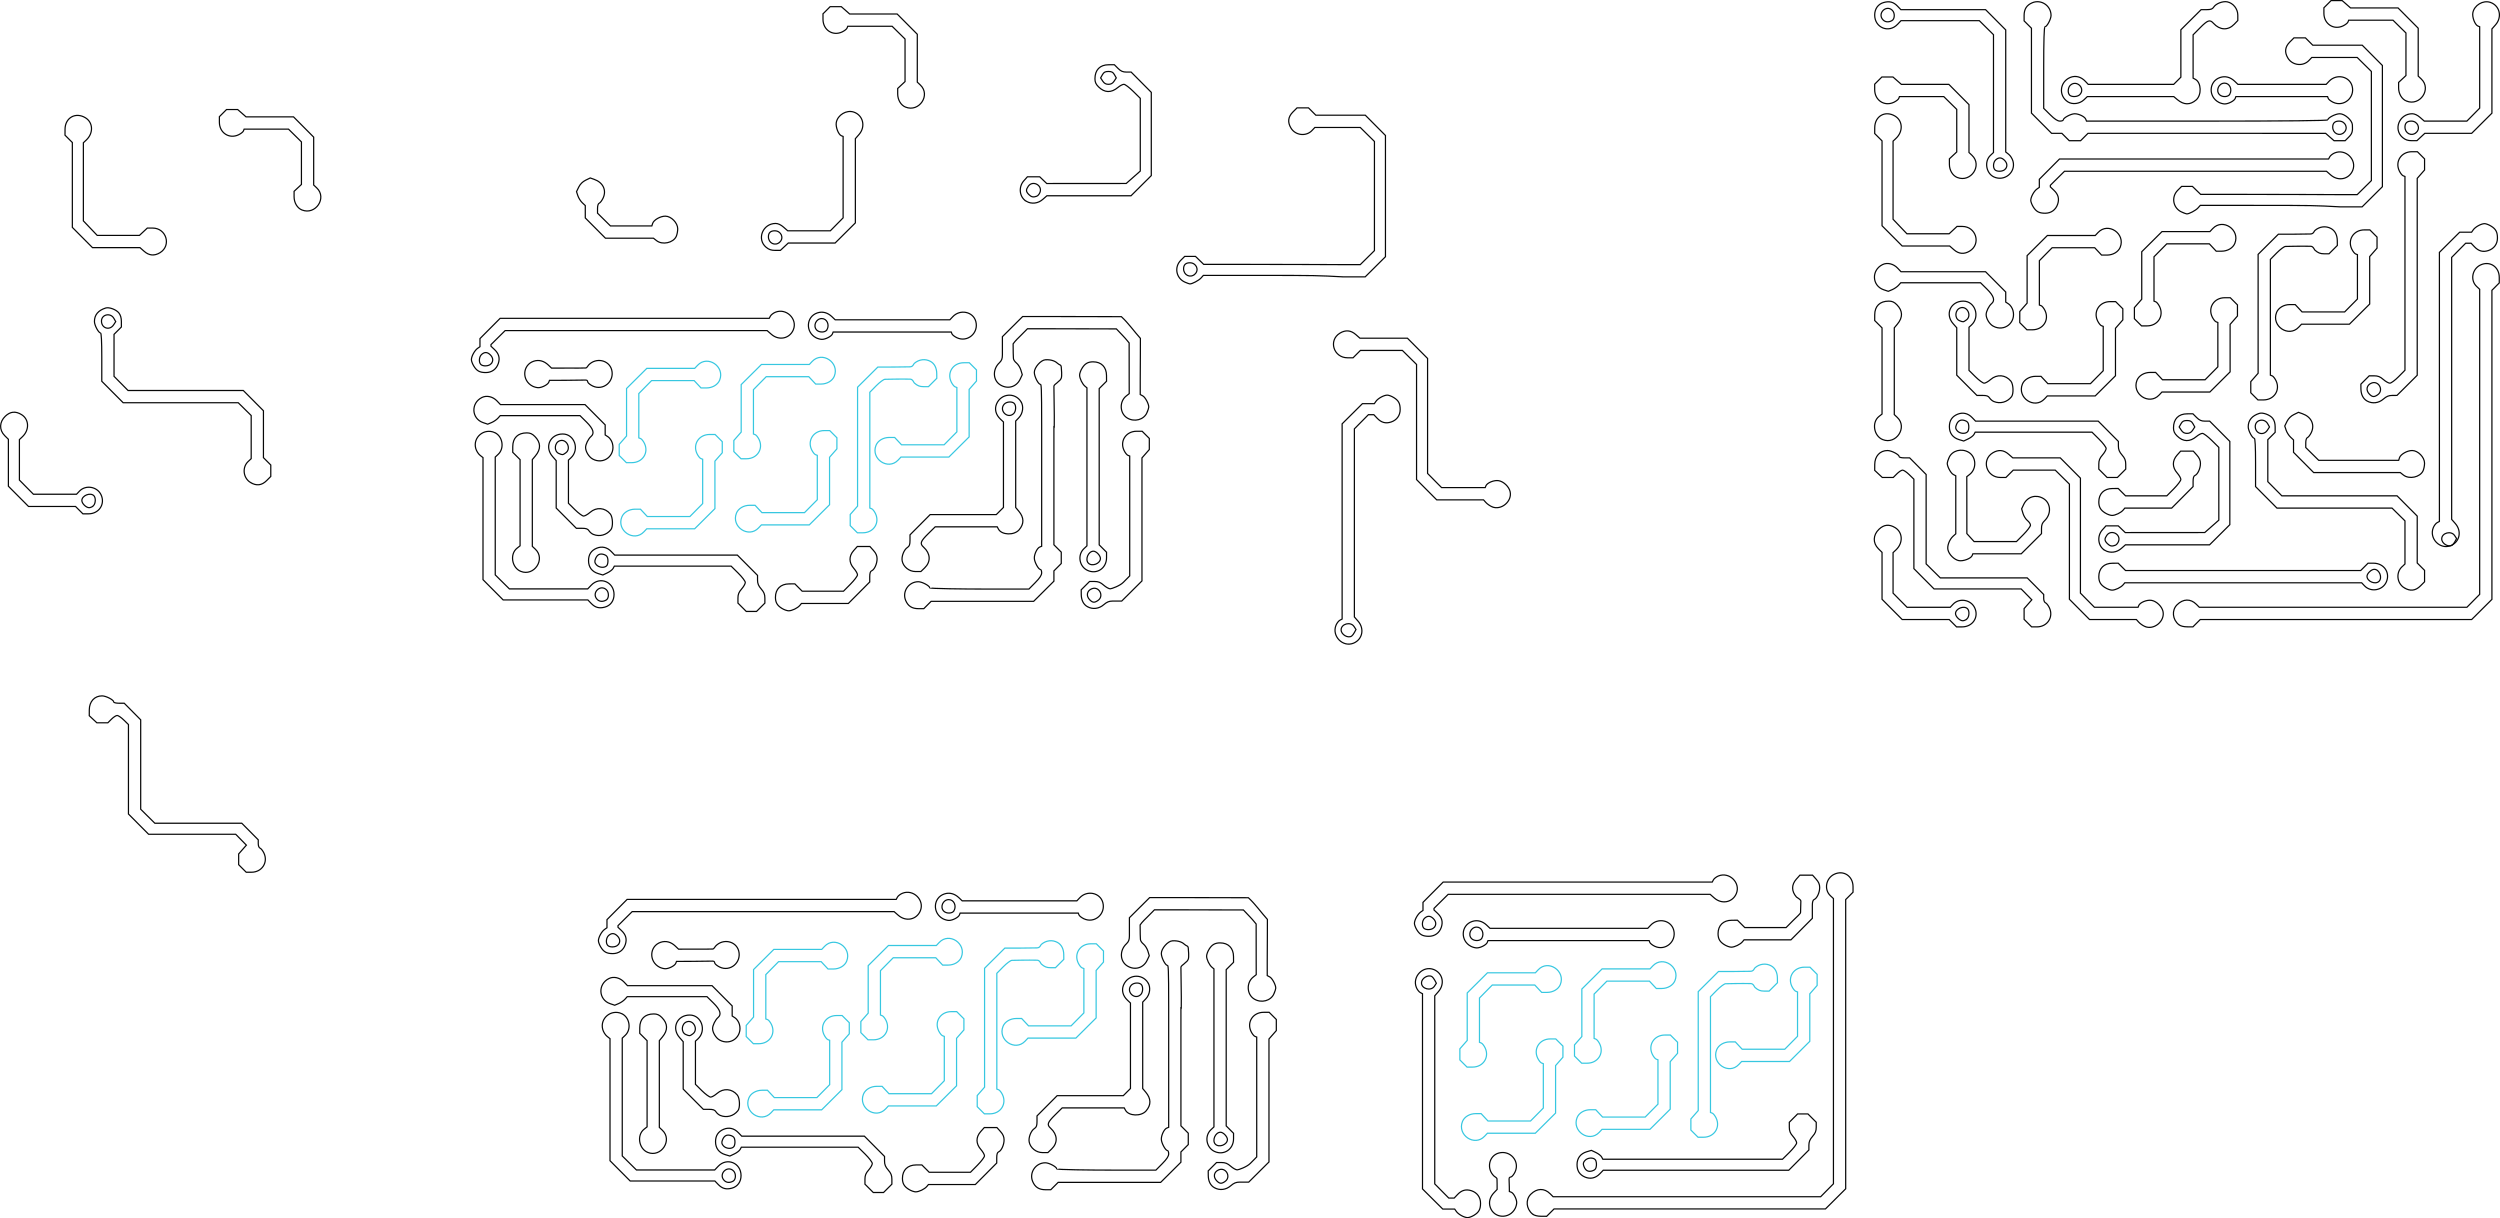 <?xml version="1.0" encoding="UTF-8" standalone="no"?>
<!-- Created with Inkscape (http://www.inkscape.org/) -->

<svg
   xmlns:dc="http://purl.org/dc/elements/1.1/"
   xmlns:cc="http://creativecommons.org/ns#"
   xmlns:rdf="http://www.w3.org/1999/02/22-rdf-syntax-ns#"
   xmlns:svg="http://www.w3.org/2000/svg"
   xmlns="http://www.w3.org/2000/svg"
   xmlns:sodipodi="http://sodipodi.sourceforge.net/DTD/sodipodi-0.dtd"
   xmlns:inkscape="http://www.inkscape.org/namespaces/inkscape"
   width="599.793mm"
   height="292.278mm"
   viewBox="0 0 599.793 292.278"
   version="1.1"
   id="svg8235"
   inkscape:version="0.92.4 (5da689c313, 2019-01-14)"
   sodipodi:docname="circuit scratch.svg">
  <defs
     id="defs8229" />
  <sodipodi:namedview
     id="base"
     pagecolor="#ffffff"
     bordercolor="#666666"
     borderopacity="1.0"
     inkscape:pageopacity="0.0"
     inkscape:pageshadow="2"
     inkscape:zoom="0.35"
     inkscape:cx="709.18149"
     inkscape:cy="592.3365"
     inkscape:document-units="mm"
     inkscape:current-layer="layer1"
     showgrid="false"
     fit-margin-top="0"
     fit-margin-left="0"
     fit-margin-right="0"
     fit-margin-bottom="0"
     showborder="false"
     inkscape:window-width="1920"
     inkscape:window-height="1017"
     inkscape:window-x="-8"
     inkscape:window-y="208"
     inkscape:window-maximized="1" />
  <g
     inkscape:label="Layer 1"
     inkscape:groupmode="layer"
     id="layer1"
     transform="translate(214.474,-13.278)">
    <path
       inkscape:connector-curvature="0"
       style="fill:none;stroke:#070707;stroke-width:0.294;stroke-opacity:1"
       d="m 300.083,163.566 c -0.485,-0.218 -1.133,-0.678 -1.441,-1.024 l -0.56,-0.628 h -5.617 -5.617 l -2.417,-2.43 -2.417,-2.43 v -13.812 -13.812 l -1.698,-1.68 -1.698,-1.68 h -5.037 -5.037 l -0.881,0.881 -0.881,0.881 h -1.322 c -3.357,0 -4.655,-4.188 -1.831,-5.91 1.346,-0.821 2.615,-0.711 3.798,0.327 l 1.004,0.881 h 5.697 5.697 l 2.417,2.43 2.417,2.43 v 13.795 13.795 l 1.68,1.698 1.68,1.698 h 5.234 5.234 l 0.155,-0.404 c 0.294,-0.765 2.011,-1.456 3.107,-1.25 1.175,0.22 2.433,1.43 2.71,2.606 0.554,2.35 -2.179,4.622 -4.374,3.637 z"
       id="path5059" />
    <path
       inkscape:connector-curvature="0"
       style="fill:none;stroke:#070707;stroke-width:0.294;stroke-opacity:1"
       d="m 254.056,162.796 -0.881,-0.881 h -5.64 -5.64 l -2.417,-2.43 -2.418,-2.43 V 151.427 145.8 l -0.881,-0.881 c -1.365,-1.365 -1.3,-3.293 0.158,-4.673 1.191,-1.127 2.439,-1.25 3.866,-0.38 1.851,1.129 1.954,3.688 0.213,5.324 l -0.711,0.668 v 4.862 4.862 l 1.68,1.698 1.68,1.698 h 5.173 5.173 l 0.686,-0.73 c 1.484,-1.58 4.247,-1.132 5.188,0.841 1.069,2.241 -0.48,4.59 -3.025,4.59 h -1.322 z"
       id="path5057" />
    <path
       inkscape:connector-curvature="0"
       style="fill:none;stroke:#070707;stroke-width:0.294;stroke-opacity:1"
       d="m 257.459,161.747 c 0.546,-0.546 0.608,-1.918 0.109,-2.418 -0.85,-0.85 -2.879,-0.031 -2.879,1.162 0,0.709 1.022,1.717 1.742,1.717 0.312,0 0.774,-0.208 1.028,-0.462 z"
       id="path5055" />
    <path
       inkscape:connector-curvature="0"
       style="fill:none;stroke:#070707;stroke-width:0.294;stroke-opacity:1"
       d="m 272.047,162.774 -0.904,-0.904 v -1.289 -1.289 l 0.926,-1.055 0.926,-1.055 -1.281,-1.306 -1.281,-1.306 h -10.449 -10.449 l -2.417,-2.43 -2.417,-2.43 V 138.977 128.245 l -1.114,-1.088 c -0.613,-0.598 -1.33,-1.088 -1.593,-1.088 -0.264,0 -0.876,0.397 -1.361,0.881 l -0.881,0.881 h -1.314 -1.314 l -0.913,-0.852 -0.912,-0.852 0.009,-1.425 c 0.013,-1.982 1.259,-3.336 3.068,-3.333 0.95,0.001 2.799,0.968 2.799,1.464 0,0.164 0.565,0.298 1.257,0.298 h 1.257 l 1.975,1.991 1.975,1.991 v 10.726 10.726 l 1.698,1.68 1.698,1.68 h 10.43 10.43 l 1.975,1.991 1.975,1.991 v 0.916 c 0,0.544 0.179,0.985 0.441,1.085 0.243,0.093 0.657,0.621 0.92,1.174 1.061,2.225 -0.475,4.596 -2.977,4.596 h -1.277 z"
       id="path5053" />
    <path
       inkscape:connector-curvature="0"
       style="fill:none;stroke:#070707;stroke-width:0.294;stroke-opacity:1"
       d="m 308.271,163.157 c -1.549,-1.255 -1.752,-3.462 -0.439,-4.776 1.461,-1.461 3.248,-1.51 4.63,-0.127 l 0.723,0.723 h 32.096 32.096 l 1.532,-1.552 1.532,-1.552 V 119.28 82.687 l -0.73,-0.686 c -1.572,-1.477 -1.082,-4.197 0.928,-5.151 2.238,-1.062 4.503,0.441 4.503,2.988 v 1.322 l -0.881,0.881 -0.881,0.881 v 37.078 37.078 l -2.43,2.417 -2.43,2.417 h -32.557 -32.557 l -0.881,0.881 -0.881,0.881 -1.373,-0.007 c -0.855,-0.004 -1.609,-0.198 -2,-0.514 z"
       id="path5051" />
    <path
       inkscape:connector-curvature="0"
       style="fill:none;stroke:#070707;stroke-width:0.294;stroke-opacity:1"
       d="m 290.627,154.29 c -1.126,-0.687 -1.561,-1.428 -1.561,-2.659 0,-1.988 1.249,-3.216 3.283,-3.225 l 1.373,-0.007 0.881,0.881 0.881,0.881 h 28.206 28.206 l 0.881,-0.881 0.881,-0.881 h 1.322 c 2.545,0 4.094,2.349 3.025,4.59 -0.941,1.973 -3.704,2.421 -5.188,0.841 l -0.686,-0.73 h -28.413 -28.413 l -0.382,0.46 c -0.538,0.649 -1.889,1.303 -2.687,1.302 -0.372,-5.3e-4 -1.097,-0.258 -1.612,-0.572 z"
       id="path5049" />
    <path
       inkscape:connector-curvature="0"
       style="fill:none;stroke:#070707;stroke-width:0.294;stroke-opacity:1"
       d="m 356.29,152.748 c 0.884,-0.884 0.096,-2.879 -1.137,-2.879 -0.697,0 -1.742,1 -1.742,1.666 0,1.238 2.009,2.084 2.879,1.213 z"
       id="path5047" />
    <path
       inkscape:connector-curvature="0"
       style="fill:none;stroke:#070707;stroke-width:0.294;stroke-opacity:1"
       d="m 362.349,154.309 c -1.762,-1.074 -2.047,-3.636 -0.56,-5.033 l 0.73,-0.686 v -5.174 -5.174 l -1.552,-1.532 -1.552,-1.532 h -13.806 -13.806 l -2.565,-2.577 -2.565,-2.577 v -5.797 c 0,-3.725 -0.107,-5.797 -0.298,-5.797 -0.479,0 -1.462,-1.836 -1.464,-2.732 -0.003,-1.593 0.898,-2.678 2.695,-3.247 0.827,-0.262 2.532,0.374 3.167,1.181 0.401,0.509 0.601,1.199 0.601,2.069 v 1.305 l -0.881,0.881 -0.881,0.881 v 5.037 5.037 l 1.68,1.698 1.68,1.698 h 13.825 13.825 l 2.417,2.43 2.418,2.43 v 5.627 5.627 l 0.881,0.881 0.881,0.881 v 1.374 1.374 l -0.999,0.999 c -1.169,1.169 -2.444,1.316 -3.872,0.445 z"
       id="path5045" />
    <path
       inkscape:connector-curvature="0"
       style="fill:none;stroke:#070707;stroke-width:0.294;stroke-opacity:1"
       d="m 329.514,116.486 0.503,-0.768 -0.433,-0.774 c -0.807,-1.444 -2.985,-0.974 -2.985,0.643 0,1.736 1.968,2.343 2.914,0.899 z"
       id="path5043" />
    <path
       inkscape:connector-curvature="0"
       style="fill:none;stroke:#070707;stroke-width:0.294;stroke-opacity:1"
       d="m 290.567,145.345 c -1.693,-0.938 -2.015,-3.413 -0.644,-4.947 l 0.857,-0.96 h 1.474 1.474 l 0.843,0.808 0.843,0.808 9.533,-0.004 9.533,-0.004 1.689,-1.489 1.689,-1.489 v -8.726 -8.726 l -1.698,-1.68 c -0.934,-0.924 -1.939,-1.68 -2.235,-1.68 -0.295,0 -0.93,0.331 -1.41,0.735 -1.628,1.37 -3.223,1.322 -4.685,-0.139 -0.62,-0.62 -0.844,-1.127 -0.844,-1.914 0,-2.141 1.191,-3.366 3.283,-3.376 l 1.373,-0.007 0.881,0.881 c 0.674,0.674 1.148,0.881 2.012,0.881 h 1.131 l 2.417,2.43 2.417,2.43 v 9.99 9.99 l -2.43,2.417 -2.43,2.418 h -10.092 -10.092 l -1.004,0.881 c -1.114,0.978 -2.641,1.163 -3.889,0.471 z"
       id="path5041" />
    <path
       inkscape:connector-curvature="0"
       style="fill:none;stroke:#070707;stroke-width:0.294;stroke-opacity:1"
       d="m 293.03,144.099 c 0.268,-0.103 0.613,-0.517 0.766,-0.921 0.651,-1.713 -1.753,-2.973 -2.805,-1.471 -0.604,0.863 -0.577,1.284 0.13,1.991 0.614,0.614 1.091,0.714 1.908,0.401 z"
       id="path5039" />
    <path
       inkscape:connector-curvature="0"
       style="fill:none;stroke:#070707;stroke-width:0.294;stroke-opacity:1"
       d="m 311.591,116.486 0.503,-0.768 -0.434,-0.774 c -0.337,-0.601 -0.66,-0.774 -1.44,-0.774 -0.781,0 -1.103,0.173 -1.44,0.774 l -0.434,0.774 0.503,0.768 c 0.355,0.542 0.76,0.768 1.371,0.768 0.612,0 1.016,-0.227 1.371,-0.768 z"
       id="path5037" />
    <path
       inkscape:connector-curvature="0"
       style="fill:none;stroke:#070707;stroke-width:0.294;stroke-opacity:1"
       d="m 373.861,144.061 c 0.178,-0.119 0.485,-0.522 0.682,-0.897 l 0.359,-0.681 -0.468,-0.715 c -0.814,-1.242 -3.099,-0.652 -3.099,0.8 0,1.132 1.628,2.093 2.527,1.492 z"
       id="path5033" />
    <path
       inkscape:connector-curvature="0"
       style="fill:none;stroke:#070707;stroke-width:0.294;stroke-opacity:1"
       d="m 290.627,136.367 c -1.126,-0.687 -1.561,-1.428 -1.561,-2.659 0,-1.988 1.249,-3.216 3.283,-3.225 l 1.373,-0.007 0.881,0.881 0.881,0.881 h 4.953 4.953 l 1.68,-1.698 c 0.924,-0.934 1.68,-1.941 1.68,-2.238 0,-0.297 -0.397,-0.992 -0.881,-1.544 -1.209,-1.377 -1.218,-2.948 -0.024,-4.284 l 0.857,-0.96 h 1.517 1.517 l 0.857,0.96 c 0.605,0.677 0.857,1.266 0.857,1.998 0,1.193 -0.651,2.621 -1.311,2.874 -0.309,0.118 -0.452,0.57 -0.452,1.425 v 1.252 l -2.565,2.577 -2.565,2.577 h -5.626 -5.626 l -0.382,0.46 c -0.538,0.649 -1.889,1.303 -2.687,1.302 -0.372,-5.3e-4 -1.097,-0.258 -1.612,-0.572 z"
       id="path5031" />
    <path
       inkscape:connector-curvature="0"
       style="fill:none;stroke:#070707;stroke-width:0.294;stroke-opacity:1"
       d="m 290.064,126.833 -0.999,-0.999 v -1.194 c 0,-0.908 0.211,-1.435 0.881,-2.198 0.485,-0.552 0.881,-1.255 0.881,-1.562 0,-0.307 -0.764,-1.314 -1.698,-2.238 l -1.698,-1.68 h -14.011 -14.011 l -0.294,0.549 c -0.162,0.302 -0.78,0.78 -1.375,1.062 l -1.081,0.513 -1.117,-0.335 c -1.495,-0.448 -2.324,-1.549 -2.324,-3.086 0,-1.473 0.629,-2.448 1.93,-2.991 1.281,-0.535 2.532,-0.255 3.536,0.794 l 0.814,0.85 h 14.716 14.716 l 2.417,2.43 2.417,2.43 v 1.13 c 0,0.837 0.229,1.391 0.881,2.134 0.67,0.763 0.881,1.29 0.881,2.198 v 1.194 l -0.999,0.999 -0.999,0.999 h -1.234 -1.234 z"
       id="path5029" />
    <path
       inkscape:connector-curvature="0"
       style="fill:none;stroke:#070707;stroke-width:0.294;stroke-opacity:1"
       d="m 257.611,116.833 c 0.192,-0.232 0.308,-0.857 0.256,-1.39 -0.073,-0.757 -0.274,-1.032 -0.917,-1.257 -1.006,-0.352 -1.707,0.019 -2.095,1.107 -0.214,0.6 -0.156,0.899 0.266,1.365 0.626,0.692 1.982,0.787 2.49,0.175 z"
       id="path5027" />
    <path
       inkscape:connector-curvature="0"
       style="fill:none;stroke:#070707;stroke-width:0.294;stroke-opacity:1"
       d="m 362.145,127.244 -0.747,-0.588 h -10.391 -10.391 l -2.417,-2.43 -2.417,-2.43 v -1.485 -1.485 l -0.726,-0.682 c -0.399,-0.375 -0.873,-1.126 -1.052,-1.669 l -0.326,-0.987 0.538,-1.1 c 0.344,-0.703 0.937,-1.295 1.645,-1.641 l 1.107,-0.541 0.937,0.327 c 2.153,0.75 3.042,2.628 2.142,4.524 -0.27,0.569 -0.679,1.106 -0.909,1.195 -0.26,0.1 -0.418,0.583 -0.418,1.281 v 1.121 l 1.552,1.532 1.552,1.532 h 9.593 9.593 l 0.193,-0.608 c 0.265,-0.834 1.844,-1.74 3.035,-1.742 1.409,-10e-4 2.982,1.602 2.982,3.041 0,0.574 -0.158,1.391 -0.351,1.814 -0.711,1.56 -3.321,2.124 -4.724,1.02 z"
       id="path5025" />
    <path
       inkscape:connector-curvature="0"
       style="fill:none;stroke:#070707;stroke-width:0.294;stroke-opacity:1"
       d="m 237.207,118.74 c -2.137,-0.875 -2.656,-4.15 -0.878,-5.549 l 0.731,-0.575 V 102.279 91.941 l -0.881,-0.881 -0.881,-0.881 0.007,-1.373 c 0.01,-2.092 1.234,-3.283 3.376,-3.283 0.787,0 1.294,0.223 1.914,0.844 1.462,1.462 1.509,3.057 0.139,4.685 l -0.735,0.873 v 10.41 10.41 l 0.73,0.686 c 2.522,2.369 -0.302,6.627 -3.521,5.309 z"
       id="path5023" />
    <path
       inkscape:connector-curvature="0"
       style="fill:none;stroke:#070707;stroke-width:0.294;stroke-opacity:1"
       d="m 263.882,109.61 c -0.358,-0.144 -0.819,-0.532 -1.026,-0.863 -0.288,-0.462 -0.684,-0.601 -1.707,-0.601 h -1.331 l -2.417,-2.43 -2.417,-2.43 v -5.684 -5.684 l -0.881,-1.004 c -1.998,-2.275 -0.579,-5.391 2.456,-5.391 2.844,0 4.108,3.778 1.925,5.754 l -0.561,0.508 v 5.18 5.18 l 1.552,1.532 c 0.853,0.843 1.795,1.532 2.091,1.532 0.297,0 0.991,-0.397 1.544,-0.881 1.519,-1.333 3.604,-1.161 4.87,0.402 0.595,0.734 0.684,3.04 0.144,3.725 -1.037,1.317 -2.71,1.773 -4.24,1.157 z"
       id="path5021" />
    <path
       inkscape:connector-curvature="0"
       style="fill:none;stroke:#070707;stroke-width:0.294;stroke-opacity:1"
       d="m 257.268,90.06 c 1.41,-0.988 0.243,-3.444 -1.39,-2.926 -1.346,0.427 -1.503,2.57 -0.226,3.084 0.889,0.358 0.878,0.359 1.615,-0.158 z"
       id="path5019" />
    <path
       inkscape:connector-curvature="0"
       style="fill:none;stroke:#070707;stroke-width:0.294;stroke-opacity:1"
       d="m 353.443,109.499 c -0.95,-0.526 -1.478,-1.564 -1.491,-2.925 l -0.01,-1.131 0.999,-0.999 0.999,-0.999 h 1.194 c 0.908,0 1.435,0.211 2.198,0.881 0.552,0.485 1.255,0.881 1.563,0.881 0.307,0 1.249,-0.698 2.091,-1.552 l 1.532,-1.552 V 78.86 55.616 l -0.441,-0.169 c -0.243,-0.093 -0.657,-0.621 -0.92,-1.174 -1.071,-2.247 0.474,-4.596 3.023,-4.596 h 1.322 l 0.859,0.859 0.859,0.859 v 1.335 1.335 l -0.881,1.004 -0.881,1.004 v 23.62 23.62 l -2.43,2.417 -2.43,2.417 H 359.467 c -0.837,0 -1.391,0.229 -2.134,0.881 -1.114,0.979 -2.641,1.163 -3.889,0.471 z"
       id="path5013" />
    <path
       inkscape:connector-curvature="0"
       style="fill:none;stroke:#070707;stroke-width:0.294;stroke-opacity:1"
       d="m 355.99,107.983 c 1.502,-1.052 0.242,-3.456 -1.471,-2.805 -1.217,0.463 -1.464,1.731 -0.52,2.675 0.707,0.707 1.128,0.735 1.991,0.13 z"
       id="path5011" />
    <path
       style="fill:none;stroke:#070707;stroke-width:0.294;stroke-opacity:1"
       d="m 309.012,64.184 c -2.134,-0.928 -2.649,-3.617 -1.008,-5.258 l 0.924,-0.924 h 1.3 1.3 l 0.985,0.955 0.985,0.955 h 11.078 c 12.588,0.065 14.052,-0.012 21.347,0.059 h 5.139 l 1.698,-1.68 1.698,-1.68 V 43.517 30.424 l -1.698,-1.68 -1.698,-1.68 h -5.449 -5.449 l -0.686,0.73 c -1.397,1.487 -3.958,1.202 -5.033,-0.56 -0.871,-1.428 -0.724,-2.703 0.445,-3.872 l 0.999,-0.999 h 1.374 1.374 l 0.881,0.881 0.881,0.881 h 5.934 5.934 l 2.417,2.43 2.417,2.43 v 14.544 14.544 l -2.43,2.417 -2.43,2.417 h -5.293 c -6.173,-0.325 -5.954,-0.353 -20.946,-0.353 h -12.589 l -0.56,0.628 c -0.518,0.582 -2.149,1.444 -2.68,1.417 -0.126,-0.006 -0.65,-0.194 -1.163,-0.417 z"
       id="path5009"
       inkscape:connector-curvature="0"
       sodipodi:nodetypes="cccccccccccccccccccccccccccccccccccccccc" />
    <path
       style="fill:none;stroke:#070707;stroke-width:0.294;stroke-opacity:1"
       d="m 273.313,62.874 c 0.718,1.177 1.43,1.561 2.894,1.561 1.419,0 2.539,-0.816 2.989,-2.179 0.428,-1.296 0.142,-2.346 -0.907,-3.336 l -0.848,-0.8 c 0,-0.395 0,0.003 0,-0.392 l 1.698,-1.68 1.698,-1.68 h 26.47 36.386 l 1.004,0.881 c 1.811,1.59 4.386,1.069 5.28,-1.069 1.079,-2.583 -1.698,-5.296 -4.312,-4.213 -0.488,0.202 -1.02,0.614 -1.181,0.915 l -0.293,0.547 h -37.237 -27.322 l -2.417,2.43 -2.417,2.43 c 0,0.912 0,1.03 0,1.942 l -0.578,0.405 c -0.703,0.492 -1.475,1.912 -1.476,2.714 0,0.323 0.256,1.009 0.57,1.524 z"
       id="path5007"
       inkscape:connector-curvature="0"
       sodipodi:nodetypes="csccccccccccccccccccccc" />
    <path
       inkscape:connector-curvature="0"
       style="fill:none;stroke:#070707;stroke-width:0.294;stroke-opacity:1"
       d="m 263.727,91.527 c -0.882,-0.479 -1.693,-1.806 -1.693,-2.772 0,-0.748 0.673,-2.106 1.303,-2.628 0.899,-0.746 0.551,-1.856 -1.092,-3.478 l -1.552,-1.533 h -9.568 -9.568 l -0.56,0.628 c -0.308,0.345 -0.982,0.807 -1.499,1.026 l -0.939,0.398 -1.089,-0.365 c -2.837,-0.95 -3.014,-4.712 -0.286,-6.049 1.126,-0.552 2.616,-0.202 3.605,0.847 l 0.822,0.871 h 10.144 10.144 l 2.417,2.43 2.417,2.43 v 1.209 1.209 l 0.72,0.472 c 0.396,0.259 0.851,0.946 1.011,1.525 0.81,2.932 -2.069,5.23 -4.739,3.781 z"
       id="path5005" />
    <path
       style="fill:none;stroke:#070707;stroke-width:0.294;stroke-opacity:1"
       d="m 253.12,123.096 c 0.754,-1.733 3.02,-2.347 4.755,-1.289 1.806,1.101 1.929,3.937 0.229,5.275 l -0.713,0.561 0.009,3.413 0.009,10.241 0.869,0.955 0.869,0.955 h 5.082 5.082 l 1.68,-1.698 c 0.924,-0.934 1.68,-1.94 1.68,-2.235 0,-0.295 -0.327,-0.794 -0.727,-1.109 -0.4,-0.315 -0.878,-1.075 -1.062,-1.689 l -0.335,-1.117 0.514,-1.084 c 0.884,-1.862 2.953,-2.462 4.738,-1.373 1.808,1.103 1.928,3.734 0.242,5.318 -0.543,0.51 -0.726,0.985 -0.726,1.886 v 1.204 l -2.43,2.417 -2.43,2.417 h -5.806 -5.806 l -0.16,0.418 c -0.27,0.703 -2.129,1.418 -3.177,1.222 -1.108,-0.208 -2.364,-1.444 -2.634,-2.592 -0.225,-0.954 0.359,-2.487 1.249,-3.28 l 0.628,-0.56 v -10.375 -3.546 l -0.612,-0.328 c -0.596,-0.319 -1.456,-1.937 -1.433,-2.695 0.006,-0.207 0.195,-0.798 0.419,-1.313 z"
       id="path5003"
       inkscape:connector-curvature="0"
       sodipodi:nodetypes="cccccccccccsccccscscccccccsccccsccc" />
    <path
       inkscape:connector-curvature="0"
       style="fill:none;stroke:#070707;stroke-width:0.294;stroke-opacity:1"
       d="m 254.293,73.182 -1.004,-0.881 h -5.697 -5.697 l -2.417,-2.43 -2.418,-2.43 V 57.259 47.078 l -0.881,-0.881 -0.881,-0.881 0.009,-1.418 c 0.018,-2.777 2.535,-4.193 4.896,-2.753 1.851,1.129 1.954,3.688 0.213,5.324 l -0.711,0.668 v 9.373 9.373 l 1.661,1.741 1.661,1.741 h 5.066 5.066 l 0.944,-0.881 0.944,-0.881 h 1.269 c 3.306,0 4.572,4.206 1.778,5.91 -1.346,0.821 -2.615,0.711 -3.798,-0.327 z"
       id="path5001" />
    <path
       inkscape:connector-curvature="0"
       style="fill:none;stroke:#070707;stroke-width:0.294;stroke-opacity:1"
       d="m 255.097,55.853 c -1.111,-0.449 -1.877,-1.738 -1.877,-3.16 v -1.312 l 0.881,-0.823 0.881,-0.823 v -5.107 -5.107 l -1.552,-1.532 -1.552,-1.532 h -5.321 -5.321 l -0.169,0.441 c -0.093,0.243 -0.621,0.657 -1.174,0.92 -2.247,1.071 -4.596,-0.474 -4.596,-3.023 v -1.322 l 0.859,-0.859 0.859,-0.859 h 1.335 1.335 l 1.004,0.881 1.004,0.881 h 5.697 5.697 l 2.417,2.43 2.417,2.43 v 5.745 5.746 l 0.73,0.686 c 2.554,2.399 -0.279,6.622 -3.554,5.299 z"
       id="path4999" />
    <path
       inkscape:connector-curvature="0"
       style="fill:none;stroke:#070707;stroke-width:0.294;stroke-opacity:1"
       d="m 263.921,55.738 c -1.906,-0.86 -2.382,-3.748 -0.854,-5.184 l 0.73,-0.686 V 35.734 21.599 l -1.698,-1.68 -1.698,-1.68 h -9.395 -9.395 l -0.822,0.871 c -2.091,2.216 -5.493,0.841 -5.493,-2.219 0,-1.499 0.826,-2.641 2.18,-3.015 1.371,-0.378 2.334,-0.124 3.283,0.867 l 0.817,0.852 h 10.162 10.162 l 2.417,2.43 2.417,2.43 v 14.642 14.642 l 0.724,0.57 c 0.398,0.313 0.855,1.044 1.016,1.625 0.737,2.668 -2.002,4.955 -4.555,3.804 z"
       id="path4997" />
    <path
       inkscape:connector-curvature="0"
       style="fill:none;stroke:#070707;stroke-width:0.294;stroke-opacity:1"
       d="m 266.567,53.916 c 0.629,-0.629 0.58,-1.477 -0.126,-2.183 -0.715,-0.715 -1.393,-0.748 -2.107,-0.101 -0.61,0.552 -0.712,1.866 -0.185,2.393 0.499,0.499 1.871,0.437 2.418,-0.109 z"
       id="path4995" />
    <path
       inkscape:connector-curvature="0"
       style="fill:none;stroke:#070707;stroke-width:0.294;stroke-opacity:1"
       d="m 239.43,18.228 c 0.7,-0.374 0.762,-1.811 0.107,-2.466 -1.45,-1.45 -3.661,0.711 -2.284,2.233 0.545,0.603 1.33,0.687 2.177,0.233 z"
       id="path4993" />
    <path
       inkscape:connector-curvature="0"
       style="fill:none;stroke:#070707;stroke-width:0.294;stroke-opacity:1"
       d="m 281.087,46.151 -0.881,-0.881 h -1.233 -1.233 l -2.417,-2.43 -2.417,-2.43 V 30.228 20.047 l -0.881,-0.881 -0.881,-0.881 v -1.279 c 0,-1.546 0.615,-2.504 1.97,-3.07 2.125,-0.888 4.496,0.717 4.493,3.041 0,0.897 -0.985,2.732 -1.464,2.732 -0.196,0 -0.298,3.361 -0.298,9.779 v 9.779 l 1.552,1.532 c 1.105,1.091 1.782,1.533 2.35,1.533 0.439,0 0.799,-0.134 0.799,-0.298 0,-0.479 1.836,-1.462 2.732,-1.464 1.005,-0.001 2.423,0.697 2.658,1.31 l 0.173,0.452 h 28.95 c 19.384,0 28.95,-0.099 28.95,-0.298 0,-0.512 1.864,-1.463 2.869,-1.464 1.18,-0.001 2.953,1.548 3.025,2.643 0.105,1.608 -0.052,2.137 -0.876,2.961 l -0.859,0.859 h -1.335 -1.335 l -1.004,-0.881 -1.004,-0.881 H 314.978 286.466 l -0.881,0.881 -0.881,0.881 h -1.367 -1.367 z"
       id="path4991" />
    <path
       inkscape:connector-curvature="0"
       style="fill:none;stroke:#070707;stroke-width:0.294;stroke-opacity:1"
       d="m 347.879,45.077 c 1.117,-1.011 0.367,-2.746 -1.188,-2.746 -0.996,0 -1.507,0.486 -1.507,1.431 0,1.53 1.596,2.309 2.695,1.314 z"
       id="path4989" />
    <path
       inkscape:connector-curvature="0"
       style="fill:none;stroke:#070707;stroke-width:0.294;stroke-opacity:1"
       d="m 361.964,46.28 c -2.312,-1.945 -0.8,-5.712 2.293,-5.712 0.565,0 1.249,0.319 1.89,0.881 l 1.004,0.881 h 5.113 5.113 l 1.532,-1.552 1.532,-1.552 v -9.769 -9.769 l -0.418,-0.16 c -0.705,-0.271 -1.418,-2.129 -1.221,-3.182 0.34,-1.815 2.442,-3.075 4.174,-2.503 2.273,0.75 2.931,3.503 1.284,5.378 l -0.881,1.004 v 10.104 10.104 l -2.43,2.417 -2.43,2.417 h -5.619 -5.619 l -0.944,0.881 -0.944,0.881 h -1.269 c -0.932,0 -1.505,-0.199 -2.163,-0.752 z"
       id="path4987" />
    <path
       inkscape:connector-curvature="0"
       style="fill:none;stroke:#070707;stroke-width:0.294;stroke-opacity:1"
       d="m 365.214,45.077 c 1.117,-1.011 0.367,-2.746 -1.188,-2.746 -0.996,0 -1.507,0.486 -1.507,1.431 0,1.53 1.596,2.309 2.695,1.314 z"
       id="path4985" />
    <path
       inkscape:connector-curvature="0"
       style="fill:none;stroke:#070707;stroke-width:0.294;stroke-opacity:1"
       d="m 281.648,37.719 c -2.298,-1.471 -1.98,-4.796 0.561,-5.857 1.25,-0.522 2.591,-0.179 3.633,0.929 l 0.682,0.726 h 10.255 10.255 l 0.859,-0.859 0.859,-0.859 v -5.685 -5.685 l 2.43,-2.417 2.43,-2.417 h 1.319 c 1.016,0 1.406,-0.14 1.699,-0.609 0.52,-0.833 2.176,-1.479 3.244,-1.265 1.431,0.286 2.54,1.682 2.54,3.196 v 1.284 l -0.859,0.897 c -1.479,1.543 -3.462,1.448 -4.99,-0.241 -0.851,-0.941 -1.368,-0.766 -3.195,1.08 l -1.68,1.698 v 5.196 5.196 l 0.547,0.293 c 1.436,0.768 1.546,3.756 0.183,4.941 -1.442,1.253 -2.951,1.229 -4.496,-0.071 l -0.873,-0.735 H 296.678 286.306 l -0.791,0.758 c -1.027,0.984 -2.765,1.211 -3.867,0.506 z"
       id="path4983" />
    <path
       inkscape:connector-curvature="0"
       style="fill:none;stroke:#070707;stroke-width:0.294;stroke-opacity:1"
       d="m 284.49,35.994 c 1.45,-1.45 -0.711,-3.661 -2.233,-2.284 -0.61,0.552 -0.712,1.866 -0.185,2.393 0.499,0.499 1.871,0.437 2.418,-0.109 z"
       id="path4981" />
    <path
       inkscape:connector-curvature="0"
       style="fill:none;stroke:#070707;stroke-width:0.294;stroke-opacity:1"
       d="m 317.888,37.847 c -2.62,-1.347 -2.444,-5.075 0.282,-5.98 1.229,-0.408 2.46,-0.088 3.503,0.911 l 0.773,0.74 h 10.584 10.584 l 0.696,-0.741 c 1.763,-1.877 4.899,-1.221 5.533,1.158 0.734,2.756 -2.009,5.095 -4.552,3.883 -0.553,-0.264 -1.081,-0.678 -1.174,-0.92 l -0.169,-0.441 h -10.996 -10.996 l -0.173,0.452 c -0.221,0.577 -1.635,1.313 -2.511,1.307 -0.372,-0.002 -0.993,-0.168 -1.382,-0.367 z"
       id="path4979" />
    <path
       inkscape:connector-curvature="0"
       style="fill:none;stroke:#070707;stroke-width:0.294;stroke-opacity:1"
       d="m 320.493,35.887 c 0.646,-1.207 -0.044,-2.664 -1.261,-2.664 -1.394,0 -2.177,1.799 -1.205,2.77 0.655,0.655 2.092,0.593 2.466,-0.107 z"
       id="path4879-9" />
    <path
       inkscape:connector-curvature="0"
       style="fill:none;stroke:#070707;stroke-width:0.294;stroke-opacity:1"
       d="m 362.871,37.523 c -1.111,-0.449 -1.877,-1.738 -1.877,-3.16 v -1.312 l 0.881,-0.823 0.881,-0.823 v -5.107 -5.107 l -1.552,-1.532 -1.552,-1.532 h -5.321 -5.321 l -0.169,0.441 c -0.093,0.243 -0.621,0.657 -1.174,0.92 -2.247,1.071 -4.596,-0.474 -4.596,-3.023 V 15.142 l 0.859,-0.859 0.859,-0.859 h 1.335 1.335 l 1.004,0.881 1.004,0.881 h 5.697 5.697 l 2.417,2.43 2.417,2.43 v 5.746 5.746 l 0.73,0.686 c 2.554,2.399 -0.279,6.622 -3.554,5.299 z"
       id="path4999-3-7" />
    <g
       transform="translate(347.758,24.574)"
       id="g5199"
       style="fill:none;fill-opacity:1;stroke:#070707;stroke-opacity:1">
      <g
         transform="translate(-57.997,112.627)"
         id="g5123"
         style="fill:none;fill-opacity:1;stroke:#070707;stroke-opacity:1">
        <path
           inkscape:connector-curvature="0"
           style="fill:none;fill-opacity:1;stroke:#070707;stroke-width:0.294;stroke-opacity:1"
           d="m 4.44,-64.601 c -0.449,1.111 -1.738,1.877 -3.16,1.877 h -1.312 l -0.823,-0.881 -0.823,-0.881 h -5.107 -5.107 l -1.532,1.552 -1.532,1.552 v 5.321 5.321 l 0.441,0.169 c 0.243,0.093 0.657,0.621 0.92,1.174 1.071,2.247 -0.474,4.596 -3.023,4.596 h -1.322 l -0.859,-0.859 -0.859,-0.859 v -1.335 -1.335 l 0.881,-1.004 0.881,-1.004 v -5.697 -5.697 l 2.43,-2.417 2.43,-2.417 h 5.746 5.746 l 0.686,-0.73 c 2.399,-2.554 6.622,0.279 5.299,3.554 z"
           id="path4999-3" />
        <path
           inkscape:connector-curvature="0"
           style="fill:none;fill-opacity:1;stroke:#070707;stroke-width:0.294;stroke-opacity:1"
           d="m -19.033,-31.757 c 0.449,-1.111 1.738,-1.877 3.16,-1.877 h 1.312 l 0.823,0.881 0.823,0.881 h 5.107 5.107 l 1.532,-1.552 1.533,-1.552 v -5.321 -5.321 l -0.441,-0.169 c -0.243,-0.093 -0.657,-0.621 -0.92,-1.174 -1.071,-2.247 0.474,-4.596 3.023,-4.596 h 1.322 l 0.859,0.859 0.859,0.859 v 1.335 1.335 l -0.881,1.004 -0.881,1.004 v 5.697 5.697 l -2.43,2.417 -2.43,2.417 h -5.746 -5.746 l -0.686,0.73 c -2.399,2.554 -6.622,-0.279 -5.299,-3.554 z"
           id="path4999-3-7-0" />
      </g>
      <g
         transform="translate(-30.495,111.692)"
         id="g5123-5"
         style="fill:none;fill-opacity:1;stroke:#070707;stroke-opacity:1">
        <path
           inkscape:connector-curvature="0"
           style="fill:none;fill-opacity:1;stroke:#070707;stroke-width:0.294;stroke-opacity:1"
           d="m 4.44,-64.601 c -0.449,1.111 -1.738,1.877 -3.16,1.877 h -1.312 l -0.823,-0.881 -0.823,-0.881 h -5.107 -5.107 l -1.532,1.552 -1.532,1.552 v 5.321 5.321 l 0.441,0.169 c 0.243,0.093 0.657,0.621 0.92,1.174 1.071,2.247 -0.474,4.596 -3.023,4.596 h -1.322 l -0.859,-0.859 -0.859,-0.859 v -1.335 -1.335 l 0.881,-1.004 0.881,-1.004 v -5.697 -5.697 l 2.43,-2.417 2.43,-2.417 h 5.746 5.746 l 0.686,-0.73 c 2.399,-2.554 6.622,0.279 5.299,3.554 z"
           id="path4999-3-4" />
        <path
           inkscape:connector-curvature="0"
           style="fill:none;fill-opacity:1;stroke:#070707;stroke-width:0.294;stroke-opacity:1"
           d="m -19.033,-31.757 c 0.449,-1.111 1.738,-1.877 3.16,-1.877 h 1.312 l 0.823,0.881 0.823,0.881 h 5.107 5.107 l 1.532,-1.552 1.533,-1.552 v -5.321 -5.321 l -0.441,-0.169 c -0.243,-0.093 -0.657,-0.621 -0.92,-1.174 -1.071,-2.247 0.474,-4.596 3.023,-4.596 h 1.322 l 0.859,0.859 0.859,0.859 v 1.335 1.335 l -0.881,1.004 -0.881,1.004 v 5.697 5.697 l -2.43,2.417 -2.43,2.417 h -5.746 -5.746 l -0.686,0.73 c -2.399,2.554 -6.622,-0.279 -5.299,-3.554 z"
           id="path4999-3-7-0-3" />
      </g>
      <path
         sodipodi:nodetypes="cccccscssccccccscccccccccccssccc"
         id="path5013-9"
         d="m -2.965,43.538 c 0.95,0.526 1.478,1.564 1.491,2.925 l 0.01,1.131 -0.999,0.999 -0.999,0.999 h -1.194 c -0.908,0 -1.435,-0.211 -2.198,-0.881 -0.131,-0.115 -0.371,-0.904 -0.988,-0.921 -2.231,-0.06 -5.83,0.039 -6.065,0.039 -0.307,0 -1.248,0.698 -2.091,1.552 l -1.532,1.552 v 11.271 16.509 l 0.441,0.169 c 0.243,0.093 0.657,0.621 0.92,1.174 1.071,2.247 -0.474,4.596 -3.023,4.596 h -1.322 l -0.859,-0.859 -0.859,-0.859 v -1.335 -1.335 l 0.881,-1.004 0.881,-1.004 V 61.372 49.726 l 2.43,-2.417 2.43,-2.417 h 1.13 c 0.616,0 4.318,0.008 6.584,-0.053 0.75,-0.02 0.844,-0.656 1.04,-0.829 1.114,-0.979 2.641,-1.163 3.889,-0.471 z"
         style="fill:none;fill-opacity:1;stroke:#070707;stroke-width:0.294;stroke-opacity:1"
         inkscape:connector-curvature="0" />
      <path
         id="path4999-3-7-9"
         d="m -16.04,63.659 c 0.449,-1.111 1.738,-1.877 3.16,-1.877 h 1.312 l 0.823,0.881 0.823,0.881 h 5.107 5.107 l 1.532,-1.552 1.532,-1.552 v -5.321 -5.321 l -0.441,-0.169 c -0.243,-0.093 -0.657,-0.621 -0.92,-1.174 -1.071,-2.247 0.474,-4.596 3.023,-4.596 h 1.322 l 0.859,0.859 0.859,0.859 v 1.335 1.335 l -0.881,1.004 -0.881,1.004 v 5.697 5.697 l -2.43,2.417 -2.43,2.417 h -5.746 -5.746 l -0.686,0.73 c -2.399,2.554 -6.622,-0.279 -5.299,-3.554 z"
         style="fill:none;fill-opacity:1;stroke:#070707;stroke-width:0.294;stroke-opacity:1"
         inkscape:connector-curvature="0" />
    </g>
    <path
       style="fill:none;stroke:#070707;stroke-width:0.294;stroke-opacity:1"
       d="m 383.146,67.507 c 1.177,0.718 1.561,1.43 1.561,2.894 0,1.419 -0.816,2.539 -2.179,2.989 -1.296,0.428 -2.346,0.142 -3.336,-0.907 l -0.8,-0.848 h -1.076 -0.234 l -1.68,1.698 -1.68,1.698 v 26.47 36.386 l 0.881,1.004 c 1.59,1.811 1.069,4.386 -1.069,5.28 -2.583,1.079 -5.296,-1.698 -4.213,-4.312 0.202,-0.488 0.614,-1.02 0.915,-1.181 l 0.547,-0.293 v -37.237 -27.322 l 2.43,-2.418 2.43,-2.417 h 1.009 1.851 l 0.405,-0.578 c 0.492,-0.703 1.912,-1.475 2.714,-1.476 0.323,-2.65e-4 1.009,0.256 1.524,0.57 z"
       id="path5007-1"
       inkscape:connector-curvature="0"
       sodipodi:nodetypes="csccccccccccccccccccccccc" />
    <path
       inkscape:connector-curvature="0"
       style="fill:none;stroke:#070707;stroke-width:0.294;stroke-opacity:1"
       d="m 143.453,134.853 c -0.485,-0.218 -1.133,-0.678 -1.441,-1.024 l -0.56,-0.628 h -5.617 -5.617 l -2.417,-2.43 -2.417,-2.43 v -13.812 -13.812 l -1.698,-1.68 -1.698,-1.68 h -5.037 -5.037 l -0.881,0.881 -0.881,0.881 h -1.322 c -3.357,0 -4.655,-4.188 -1.831,-5.91 1.346,-0.821 2.615,-0.711 3.798,0.327 l 1.004,0.881 h 5.697 5.697 l 2.417,2.43 2.417,2.43 v 13.795 13.795 l 1.68,1.698 1.68,1.698 h 5.234 5.234 l 0.155,-0.404 c 0.294,-0.765 2.011,-1.456 3.107,-1.25 1.175,0.22 2.433,1.43 2.71,2.606 0.554,2.35 -2.179,4.622 -4.374,3.637 z"
       id="path5059-2" />
    <g
       id="g7653"
       transform="translate(234.252,-34.428)">
      <path
         id="path5057-7"
         d="m -429.72,170.099 -0.881,-0.881 h -5.64 -5.64 l -2.417,-2.43 -2.417,-2.43 v -5.627 -5.627 l -0.881,-0.881 c -1.365,-1.365 -1.3,-3.293 0.158,-4.673 1.191,-1.127 2.439,-1.25 3.866,-0.38 1.851,1.129 1.954,3.688 0.213,5.324 l -0.711,0.668 v 4.862 4.862 l 1.68,1.698 1.68,1.698 h 5.173 5.173 l 0.686,-0.73 c 1.484,-1.58 4.247,-1.132 5.188,0.841 1.069,2.241 -0.48,4.59 -3.025,4.59 h -1.322 z"
         style="fill:none;stroke:#070707;stroke-width:0.294;stroke-opacity:1"
         inkscape:connector-curvature="0" />
      <path
         id="path5055-2"
         d="m -426.317,169.049 c 0.546,-0.546 0.608,-1.918 0.109,-2.418 -0.85,-0.85 -2.879,-0.031 -2.879,1.162 0,0.709 1.022,1.717 1.742,1.717 0.312,0 0.774,-0.208 1.028,-0.462 z"
         style="fill:none;stroke:#070707;stroke-width:0.294;stroke-opacity:1"
         inkscape:connector-curvature="0" />
    </g>
    <path
       inkscape:connector-curvature="0"
       style="fill:none;stroke:#070707;stroke-width:0.294;stroke-opacity:1"
       d="m -156.311,221.637 -0.904,-0.904 v -1.289 -1.289 l 0.926,-1.055 0.926,-1.055 -1.281,-1.306 -1.281,-1.306 h -10.449 -10.449 l -2.417,-2.43 -2.417,-2.43 v -10.732 -10.732 l -1.114,-1.088 c -0.613,-0.598 -1.33,-1.088 -1.593,-1.088 -0.264,0 -0.876,0.397 -1.361,0.881 l -0.881,0.881 h -1.314 -1.314 l -0.913,-0.852 -0.913,-0.852 0.009,-1.425 c 0.013,-1.982 1.259,-3.336 3.068,-3.333 0.95,0.001 2.799,0.968 2.799,1.464 0,0.164 0.565,0.298 1.257,0.298 h 1.257 l 1.975,1.991 1.975,1.991 v 10.726 10.726 l 1.698,1.68 1.698,1.68 h 10.43 10.43 l 1.975,1.991 1.975,1.991 v 0.916 c 0,0.544 0.179,0.985 0.441,1.085 0.243,0.093 0.657,0.621 0.92,1.174 1.061,2.225 -0.475,4.596 -2.977,4.596 h -1.277 z"
       id="path5053-5" />
    <path
       inkscape:connector-curvature="0"
       style="fill:none;stroke:#070707;stroke-width:0.294;stroke-opacity:1"
       d="m 153.228,304.571 c -1.549,-1.255 -1.752,-3.462 -0.439,-4.776 1.461,-1.461 3.248,-1.51 4.63,-0.127 l 0.723,0.723 h 32.096 32.096 l 1.532,-1.552 1.532,-1.552 v -36.593 -31.831 l -0.73,-0.686 c -1.572,-1.477 -1.082,-4.197 0.928,-5.151 2.238,-1.062 4.503,0.441 4.503,2.988 v 1.322 l -0.881,0.881 -0.881,0.881 v 32.316 37.078 l -2.43,2.417 -2.43,2.417 h -32.557 -32.557 l -0.881,0.881 -0.881,0.881 -1.373,-0.007 c -0.855,-0.004 -1.609,-0.198 -2,-0.514 z"
       id="path5051-9"
       sodipodi:nodetypes="csccccccccccscccccccccccccc" />
    <g
       id="g7719"
       transform="rotate(90,-134.588,341.294)">
      <path
         id="path5049-3"
         d="m -374.232,161.593 c -1.126,-0.687 -1.561,-1.428 -1.561,-2.659 0,-1.988 1.249,-3.216 3.283,-3.225 l 1.373,-0.007 0.881,0.881 0.881,0.881 h 9.289 28.206 l 0.881,-0.881 0.881,-0.881 h 1.322 c 2.545,0 4.094,2.349 3.025,4.59 -0.941,1.973 -3.704,2.421 -5.188,0.841 l -0.686,-0.73 h -28.413 -9.495 l -0.382,0.46 c -0.538,0.649 -1.889,1.303 -2.687,1.302 -0.372,-5.3e-4 -1.097,-0.258 -1.612,-0.572 z"
         style="fill:none;stroke:#070707;stroke-width:0.294;stroke-opacity:1"
         inkscape:connector-curvature="0"
         sodipodi:nodetypes="csccccccccscsccccccc" />
      <path
         id="path5047-5"
         d="m -327.486,160.05 c 0.884,-0.884 0.096,-2.879 -1.137,-2.879 -0.697,0 -1.742,1 -1.742,1.666 0,1.238 2.009,2.084 2.879,1.213 z"
         style="fill:none;stroke:#070707;stroke-width:0.294;stroke-opacity:1"
         inkscape:connector-curvature="0" />
    </g>
    <g
       id="g7695"
       transform="translate(167.048,-32.576)">
      <path
         id="path5045-6"
         d="m -321.427,161.612 c -1.762,-1.074 -2.047,-3.636 -0.56,-5.033 l 0.73,-0.686 v -5.174 -5.174 l -1.552,-1.532 -1.552,-1.532 h -13.806 -13.806 l -2.565,-2.577 -2.565,-2.577 v -5.797 c 0,-3.725 -0.107,-5.797 -0.298,-5.797 -0.479,0 -1.462,-1.836 -1.464,-2.732 -0.002,-1.593 0.898,-2.678 2.695,-3.247 0.827,-0.262 2.532,0.374 3.167,1.181 0.401,0.509 0.601,1.199 0.601,2.069 v 1.305 l -0.881,0.881 -0.881,0.881 v 5.037 5.037 l 1.68,1.698 1.68,1.698 h 13.825 13.825 l 2.417,2.43 2.417,2.43 v 5.627 5.627 l 0.881,0.881 0.881,0.881 v 1.374 1.374 l -0.999,0.999 c -1.169,1.169 -2.444,1.316 -3.872,0.445 z"
         style="fill:none;stroke:#070707;stroke-width:0.294;stroke-opacity:1"
         inkscape:connector-curvature="0" />
      <path
         id="path5043-7"
         d="m -354.262,123.789 0.503,-0.768 -0.433,-0.774 c -0.807,-1.444 -2.985,-0.974 -2.985,0.643 0,1.736 1.968,2.343 2.914,0.899 z"
         style="fill:none;stroke:#070707;stroke-width:0.294;stroke-opacity:1"
         inkscape:connector-curvature="0" />
    </g>
    <g
       id="g7691"
       transform="translate(425.017,-91.049)">
      <path
         id="path5039-0"
         d="m -390.746,151.401 c 0.268,-0.103 0.613,-0.517 0.766,-0.921 0.651,-1.713 -1.753,-2.973 -2.805,-1.471 -0.604,0.863 -0.577,1.284 0.13,1.991 0.614,0.614 1.091,0.714 1.908,0.401 z"
         style="fill:none;stroke:#070707;stroke-width:0.294;stroke-opacity:1"
         inkscape:connector-curvature="0" />
      <g
         id="g7685">
        <path
           inkscape:connector-curvature="0"
           style="fill:none;stroke:#070707;stroke-width:0.294;stroke-opacity:1"
           d="m -393.21,152.647 c -1.693,-0.938 -2.015,-3.413 -0.644,-4.947 l 0.857,-0.96 h 1.474 1.474 l 0.843,0.808 0.843,0.808 9.533,-0.004 9.533,-0.004 1.689,-1.489 1.689,-1.489 v -8.726 -8.726 l -1.698,-1.68 c -0.934,-0.924 -1.939,-1.68 -2.235,-1.68 -0.295,0 -0.93,0.331 -1.41,0.735 -1.628,1.37 -3.223,1.322 -4.685,-0.139 -0.62,-0.62 -0.844,-1.127 -0.844,-1.914 0,-2.141 1.191,-3.366 3.283,-3.376 l 1.373,-0.007 0.881,0.881 c 0.674,0.674 1.148,0.881 2.012,0.881 h 1.131 l 2.417,2.43 2.417,2.43 v 9.99 9.99 l -2.43,2.417 -2.43,2.418 h -10.092 -10.092 l -1.004,0.881 c -1.114,0.978 -2.641,1.163 -3.889,0.471 z"
           id="path5041-0" />
        <path
           inkscape:connector-curvature="0"
           style="fill:none;stroke:#070707;stroke-width:0.294;stroke-opacity:1"
           d="m -372.185,123.789 0.503,-0.768 -0.435,-0.774 c -0.337,-0.601 -0.66,-0.774 -1.44,-0.774 -0.781,0 -1.103,0.173 -1.44,0.774 l -0.435,0.774 0.503,0.768 c 0.355,0.542 0.76,0.768 1.371,0.768 0.612,0 1.017,-0.227 1.371,-0.768 z"
           id="path5037-6" />
      </g>
    </g>
    <path
       inkscape:connector-curvature="0"
       style="fill:none;stroke:#070707;stroke-width:0.294;stroke-opacity:1"
       d="m -26.87,159.248 c -1.126,-0.687 -1.561,-1.428 -1.561,-2.659 0,-1.988 1.249,-3.216 3.283,-3.225 l 1.373,-0.007 0.881,0.881 0.881,0.881 h 4.953 4.953 l 1.68,-1.698 c 0.924,-0.934 1.68,-1.941 1.68,-2.238 0,-0.297 -0.397,-0.992 -0.881,-1.544 -1.209,-1.377 -1.218,-2.948 -0.024,-4.284 l 0.857,-0.96 h 1.517 1.517 l 0.857,0.96 c 0.605,0.677 0.857,1.266 0.857,1.998 0,1.193 -0.651,2.621 -1.311,2.874 -0.308,0.118 -0.452,0.57 -0.452,1.425 v 1.252 l -2.565,2.577 -2.565,2.577 h -5.626 -5.626 l -0.382,0.46 c -0.538,0.649 -1.889,1.303 -2.687,1.302 -0.372,-5.3e-4 -1.097,-0.258 -1.612,-0.572 z"
       id="path5031-9" />
    <g
       id="g7699"
       transform="translate(357.283,24.838)">
      <path
         id="path5029-8"
         d="m -393.712,134.136 -0.999,-0.999 v -1.194 c 0,-0.908 0.211,-1.435 0.881,-2.198 0.485,-0.552 0.881,-1.255 0.881,-1.562 0,-0.307 -0.764,-1.314 -1.698,-2.238 l -1.698,-1.68 h -14.011 -14.011 l -0.294,0.549 c -0.162,0.302 -0.78,0.78 -1.375,1.062 l -1.081,0.513 -1.117,-0.335 c -1.495,-0.448 -2.324,-1.549 -2.324,-3.086 0,-1.473 0.629,-2.448 1.93,-2.991 1.281,-0.535 2.532,-0.255 3.536,0.794 l 0.814,0.85 h 14.716 14.716 l 2.417,2.43 2.417,2.43 v 1.13 c 0,0.837 0.229,1.391 0.881,2.134 0.67,0.763 0.881,1.29 0.881,2.198 v 1.194 l -0.999,0.999 -0.999,0.999 h -1.234 -1.234 z"
         style="fill:none;stroke:#070707;stroke-width:0.294;stroke-opacity:1"
         inkscape:connector-curvature="0" />
      <path
         id="path5027-4"
         d="m -426.165,124.136 c 0.192,-0.232 0.308,-0.857 0.256,-1.39 -0.073,-0.757 -0.274,-1.032 -0.917,-1.257 -1.006,-0.352 -1.707,0.019 -2.095,1.107 -0.214,0.6 -0.156,0.899 0.266,1.365 0.626,0.692 1.982,0.787 2.49,0.175 z"
         style="fill:none;stroke:#070707;stroke-width:0.294;stroke-opacity:1"
         inkscape:connector-curvature="0" />
    </g>
    <path
       inkscape:connector-curvature="0"
       style="fill:none;stroke:#070707;stroke-width:0.294;stroke-opacity:1"
       d="m -56.952,71.014 -0.747,-0.588 h -1.13 -10.391 l -2.417,-2.43 -2.417,-2.43 v -1.485 -1.485 l -0.726,-0.682 c -0.399,-0.375 -0.873,-1.126 -1.052,-1.669 l -0.326,-0.987 0.538,-1.1 c 0.344,-0.703 0.937,-1.295 1.645,-1.641 l 1.107,-0.541 0.937,0.327 c 2.153,0.75 3.042,2.628 2.142,4.524 -0.27,0.569 -0.679,1.106 -0.909,1.195 -0.26,0.1 -0.418,0.583 -0.418,1.281 v 1.121 l 1.552,1.532 1.552,1.533 h 9.593 0.333 l 0.193,-0.608 c 0.265,-0.834 1.844,-1.74 3.035,-1.742 1.409,-0.001 2.982,1.602 2.982,3.041 0,0.574 -0.158,1.391 -0.351,1.814 -0.711,1.56 -3.321,2.124 -4.724,1.02 z"
       id="path5025-0"
       sodipodi:nodetypes="cccccccccccccccccscccccccscc" />
    <path
       inkscape:connector-curvature="0"
       style="fill:none;stroke:#070707;stroke-width:0.294;stroke-opacity:1"
       d="m -89.551,150.351 c -2.137,-0.875 -2.656,-4.15 -0.878,-5.549 l 0.731,-0.575 v -10.337 -10.337 l -0.881,-0.881 -0.881,-0.881 0.007,-1.373 c 0.01,-2.092 1.234,-3.283 3.376,-3.283 0.787,0 1.294,0.223 1.914,0.844 1.462,1.462 1.509,3.057 0.139,4.685 l -0.735,0.873 v 10.41 10.41 l 0.73,0.686 c 2.522,2.369 -0.302,6.627 -3.521,5.309 z"
       id="path5023-9" />
    <path
       inkscape:connector-curvature="0"
       style="fill:none;stroke:#070707;stroke-width:0.294;stroke-opacity:1"
       d="m -72.136,141.487 c -0.358,-0.144 -0.819,-0.532 -1.026,-0.863 -0.289,-0.462 -0.684,-0.601 -1.707,-0.601 h -1.331 l -2.417,-2.43 -2.417,-2.43 v -5.684 -5.684 l -0.881,-1.004 c -1.998,-2.275 -0.579,-5.391 2.456,-5.391 2.844,0 4.108,3.778 1.925,5.754 l -0.561,0.508 v 5.18 5.18 l 1.552,1.532 c 0.853,0.843 1.795,1.532 2.091,1.532 0.297,0 0.991,-0.397 1.544,-0.881 1.519,-1.333 3.604,-1.161 4.87,0.402 0.595,0.734 0.684,3.04 0.144,3.725 -1.037,1.317 -2.71,1.773 -4.24,1.157 z"
       id="path5021-7" />
    <path
       inkscape:connector-curvature="0"
       style="fill:none;stroke:#070707;stroke-width:0.294;stroke-opacity:1"
       d="m -78.75,121.936 c 1.41,-0.988 0.243,-3.444 -1.39,-2.926 -1.346,0.427 -1.503,2.57 -0.226,3.084 0.889,0.358 0.878,0.359 1.615,-0.158 z"
       id="path5019-5" />
    <g
       id="g7725"
       transform="translate(340.879,24.574)">
      <path
         id="path5013-90"
         d="m -294.451,134.266 c -0.95,-0.526 -1.478,-1.564 -1.491,-2.925 l -0.01,-1.131 0.999,-0.999 0.999,-0.999 h 1.194 c 0.908,0 1.435,0.211 2.198,0.881 0.552,0.485 1.255,0.881 1.563,0.881 0.307,0 2.307,-0.698 3.15,-1.552 l 1.532,-1.552 v -23.244 -5.517 l -0.441,-0.169 c -0.243,-0.093 -0.657,-0.621 -0.92,-1.174 -1.071,-2.247 0.474,-4.596 3.023,-4.596 h 1.322 l 0.859,0.859 0.859,0.859 v 1.335 1.335 l -0.881,1.004 -0.881,1.004 v 5.893 23.62 l -2.43,2.417 -2.43,2.417 h -2.189 c -0.837,0 -1.391,0.229 -2.134,0.881 -1.114,0.979 -2.641,1.163 -3.889,0.471 z"
         style="fill:none;stroke:#070707;stroke-width:0.294;stroke-opacity:1"
         inkscape:connector-curvature="0"
         sodipodi:nodetypes="cccccscsccccccscccccccccccsccc" />
      <path
         id="path5011-4"
         d="m -291.905,132.749 c 1.502,-1.052 0.242,-3.456 -1.471,-2.805 -1.217,0.463 -1.464,1.731 -0.52,2.675 0.707,0.707 1.128,0.735 1.991,0.13 z"
         style="fill:none;stroke:#070707;stroke-width:0.294;stroke-opacity:1"
         inkscape:connector-curvature="0" />
    </g>
    <path
       inkscape:connector-curvature="0"
       style="fill:none;stroke:#070707;stroke-width:0.294;stroke-opacity:1"
       d="m -72.29,123.403 c -0.882,-0.479 -1.693,-1.806 -1.693,-2.772 0,-0.748 0.673,-2.106 1.303,-2.628 0.899,-0.746 0.551,-1.856 -1.092,-3.478 l -1.552,-1.532 h -9.568 -9.568 l -0.56,0.628 c -0.308,0.345 -0.982,0.807 -1.499,1.026 l -0.939,0.398 -1.089,-0.365 c -2.837,-0.95 -3.014,-4.712 -0.286,-6.049 1.126,-0.552 2.616,-0.202 3.605,0.847 l 0.822,0.871 h 10.144 10.144 l 2.417,2.43 2.417,2.43 v 1.209 1.209 l 0.72,0.472 c 0.396,0.259 0.851,0.946 1.011,1.525 0.81,2.932 -2.069,5.23 -4.739,3.781 z"
       id="path5005-4" />
    <path
       style="fill:none;stroke:#070707;stroke-width:0.294;stroke-opacity:1"
       d="m 60.716,112.267 c -0.754,1.733 -3.02,2.347 -4.755,1.289 -1.806,-1.101 -1.929,-3.937 -0.229,-5.275 l 0.713,-0.561 -0.009,-3.413 -0.009,-8.753 c -1.525,-1.867 -1.377,-1.533 -3.06,-3.365 l -16.259,-0.033 h -5.082 l -1.68,1.698 c -0.416,0.42 -1.202,1.129 -1.754,1.923 -0.029,1.458 0.073,3.324 0.073,3.487 0,0.295 0.327,0.794 0.727,1.109 0.4,0.315 0.878,1.075 1.062,1.689 l 0.335,1.117 -0.514,1.084 c -0.884,1.862 -2.953,2.462 -4.738,1.373 -1.808,-1.103 -1.928,-3.734 -0.242,-5.318 0.543,-0.51 0.726,-0.985 0.726,-1.886 v -4.379 l 2.43,-2.417 2.43,-2.417 h 5.806 l 17.877,0.033 c 1.726,1.595 3.037,3.514 4.564,5.2 0.029,2.127 -0.039,5.2 -0.039,9.934 v 3.546 l 0.613,0.328 c 0.596,0.319 1.456,1.937 1.433,2.695 -0.006,0.207 -0.195,0.798 -0.419,1.313 z"
       id="path5003-5"
       inkscape:connector-curvature="0"
       sodipodi:nodetypes="cccccccccccsccccscsccccccccsccc" />
    <path
       inkscape:connector-curvature="0"
       style="fill:none;stroke:#070707;stroke-width:0.294;stroke-opacity:1"
       d="m -179.885,73.573 -1.004,-0.881 h -5.697 -5.697 l -2.417,-2.43 -2.417,-2.43 V 57.65 47.469 l -0.881,-0.881 -0.881,-0.881 0.009,-1.418 c 0.018,-2.777 2.535,-4.193 4.896,-2.753 1.851,1.129 1.954,3.688 0.213,5.324 l -0.711,0.668 v 9.373 9.373 l 1.661,1.741 1.661,1.741 h 5.066 5.066 l 0.944,-0.881 0.944,-0.881 h 1.269 c 3.306,0 4.572,4.206 1.778,5.91 -1.346,0.821 -2.615,0.711 -3.798,-0.327 z"
       id="path5001-2" />
    <path
       inkscape:connector-curvature="0"
       style="fill:none;stroke:#070707;stroke-width:0.294;stroke-opacity:1"
       d="m -142.04,63.652 c -1.111,-0.449 -1.877,-1.738 -1.877,-3.16 v -1.312 l 0.881,-0.823 0.881,-0.823 v -5.107 -5.107 l -1.552,-1.532 -1.552,-1.532 h -5.321 -5.321 l -0.169,0.441 c -0.093,0.243 -0.621,0.657 -1.174,0.92 -2.247,1.071 -4.596,-0.474 -4.596,-3.023 v -1.322 l 0.859,-0.859 0.859,-0.859 h 1.335 1.335 l 1.004,0.881 1.004,0.881 h 5.697 5.697 l 2.417,2.43 2.417,2.43 v 5.745 5.746 l 0.73,0.686 c 2.554,2.399 -0.279,6.622 -3.554,5.299 z"
       id="path4999-8" />
    <g
       id="g7673"
       transform="translate(309.658,30.924)">
      <path
         sodipodi:nodetypes="csccccccccccccccccccccc"
         inkscape:connector-curvature="0"
         id="path5007-2"
         d="m -410.463,70.176 c 0.718,1.177 1.43,1.561 2.894,1.561 1.419,0 2.539,-0.816 2.989,-2.179 0.428,-1.296 0.142,-2.346 -0.907,-3.336 l -0.848,-0.8 c 0,-0.395 0,0.003 0,-0.392 l 1.698,-1.68 1.698,-1.68 h 26.47 36.386 l 1.004,0.881 c 1.811,1.59 4.386,1.069 5.28,-1.069 1.079,-2.583 -1.698,-5.296 -4.312,-4.213 -0.488,0.202 -1.02,0.614 -1.181,0.915 l -0.293,0.547 h -37.237 -27.322 l -2.418,2.43 -2.417,2.43 c 0,0.912 0,1.03 0,1.942 l -0.578,0.405 c -0.703,0.492 -1.475,1.912 -1.476,2.714 -2.7e-4,0.323 0.256,1.009 0.57,1.524 z"
         style="fill:none;stroke:#070707;stroke-width:0.294;stroke-opacity:1" />
      <path
         id="path4995-6"
         d="m -406.361,69.685 c 0.629,-0.629 0.58,-1.477 -0.126,-2.183 -0.715,-0.715 -1.393,-0.748 -2.107,-0.101 -0.61,0.552 -0.712,1.866 -0.185,2.393 0.499,0.499 1.871,0.437 2.418,-0.109 z"
         style="fill:none;stroke:#070707;stroke-width:0.294;stroke-opacity:1"
         inkscape:connector-curvature="0" />
    </g>
    <g
       id="g7703"
       transform="translate(367.602,122.47)">
      <path
         id="path4997-92"
         d="m -463.383,-5.403 c 1.906,0.86 2.382,3.748 0.854,5.184 l -0.73,0.686 V 14.601 28.736 l 1.698,1.68 1.698,1.68 h 9.395 9.395 l 0.822,-0.871 c 2.091,-2.216 5.493,-0.841 5.493,2.219 0,1.499 -0.826,2.641 -2.18,3.015 -1.371,0.378 -2.334,0.124 -3.283,-0.867 l -0.817,-0.852 h -10.162 -10.162 l -2.417,-2.43 -2.417,-2.43 V 15.238 0.595 l -0.724,-0.57 c -0.398,-0.313 -0.855,-1.044 -1.016,-1.625 -0.737,-2.668 2.002,-4.955 4.555,-3.804 z"
         style="fill:none;stroke:#070707;stroke-width:0.294;stroke-opacity:1"
         inkscape:connector-curvature="0" />
      <path
         id="path4993-7"
         d="m -436.674,34.791 c 0.7,-0.374 0.762,-1.811 0.107,-2.466 -1.45,-1.45 -3.661,0.711 -2.284,2.233 0.545,0.603 1.33,0.687 2.177,0.233 z"
         style="fill:none;stroke:#070707;stroke-width:0.294;stroke-opacity:1"
         inkscape:connector-curvature="0" />
    </g>
    <path
       inkscape:connector-curvature="0"
       style="fill:none;stroke:#070707;stroke-width:0.294;stroke-opacity:1"
       d="m 39.259,149.365 -0.881,0.881 v 1.233 1.233 l -2.43,2.417 -2.43,2.417 H 23.336 8.921 l -0.881,0.881 -0.881,0.881 h -1.279 c -1.546,0 -2.504,-0.615 -3.07,-1.97 -0.888,-2.125 0.717,-4.496 3.041,-4.493 0.897,10e-4 2.732,0.985 2.732,1.464 0,0.196 7.595,0.298 14.013,0.298 h 9.779 l 1.532,-1.552 c 1.091,-1.105 1.532,-1.782 1.532,-2.351 0,-0.439 -0.134,-0.799 -0.298,-0.799 -0.479,0 -1.462,-1.836 -1.464,-2.732 -0.001,-1.005 0.697,-2.423 1.31,-2.658 l 0.452,-0.173 v -28.95 c 0,-9.468 -0.099,-9.9 -0.298,-9.9 -0.512,0 -1.462,-1.864 -1.464,-2.869 -0.001,-1.18 1.548,-2.953 2.643,-3.025 1.608,-0.105 2.549,0.464 2.961,0.876 0.412,0.412 0.805,0.239 0.859,0.859 0.054,0.62 0.201,2.108 0,2.669 -0.201,0.561 -0.588,0.669 -0.881,1.004 -0.294,0.335 -0.889,0.559 -0.881,1.004 0.217,13.166 0,9.462 0,9.462 v 28.512 l 0.881,0.881 0.881,0.881 v 1.367 1.367 z"
       id="path4991-7"
       sodipodi:nodetypes="ccccccccccsscssccsscccsscczzzzsccccccc" />
    <g
       transform="translate(347.758,24.574)"
       id="g7665">
      <path
         sodipodi:nodetypes="cccccccccccccccccccccccccccccccccccccccc"
         inkscape:connector-curvature="0"
         id="path5009-8"
         d="m -277.926,56.405 c -2.134,-0.928 -2.649,-3.617 -1.008,-5.258 l 0.924,-0.924 h 1.3 1.3 l 0.985,0.955 0.985,0.955 h 11.078 c 12.588,0.065 14.052,-0.012 21.346,0.059 h 5.139 l 1.698,-1.68 1.698,-1.68 V 35.738 22.645 l -1.698,-1.68 -1.698,-1.68 h -5.449 -5.449 l -0.686,0.73 c -1.397,1.487 -3.958,1.202 -5.033,-0.56 -0.871,-1.428 -0.724,-2.703 0.445,-3.872 l 0.999,-0.999 h 1.374 1.374 l 0.881,0.881 0.881,0.881 h 5.934 5.934 l 2.417,2.43 2.417,2.43 V 35.751 50.295 l -2.43,2.417 -2.43,2.417 h -5.293 c -6.173,-0.325 -5.954,-0.353 -20.946,-0.353 h -12.589 l -0.56,0.628 c -0.518,0.582 -2.149,1.444 -2.68,1.417 -0.126,-0.006 -0.65,-0.194 -1.163,-0.417 z"
         style="fill:none;stroke:#070707;stroke-width:0.294;stroke-opacity:1" />
      <path
         id="path4989-2"
         d="m -275.573,54.496 c 1.117,-1.011 0.367,-2.746 -1.188,-2.746 -0.996,0 -1.507,0.486 -1.507,1.431 0,1.53 1.596,2.309 2.695,1.314 z"
         style="fill:none;stroke:#070707;stroke-width:0.294;stroke-opacity:1"
         inkscape:connector-curvature="0" />
    </g>
    <g
       id="g7669"
       transform="translate(291.138,19.017)">
      <path
         id="path4987-6"
         d="m -321.812,53.583 c -2.312,-1.945 -0.8,-5.712 2.293,-5.712 0.565,0 1.249,0.319 1.89,0.881 l 1.004,0.881 h 5.113 5.113 l 1.532,-1.552 1.532,-1.552 v -9.769 -9.769 l -0.418,-0.16 c -0.705,-0.271 -1.418,-2.129 -1.221,-3.182 0.34,-1.815 2.442,-3.075 4.174,-2.503 2.273,0.75 2.931,3.503 1.284,5.378 l -0.881,1.004 v 10.104 10.104 l -2.43,2.417 -2.43,2.417 h -5.619 -5.619 l -0.944,0.881 -0.944,0.881 h -1.269 c -0.932,0 -1.505,-0.199 -2.163,-0.752 z"
         style="fill:none;stroke:#070707;stroke-width:0.294;stroke-opacity:1"
         inkscape:connector-curvature="0" />
      <path
         id="path4985-6"
         d="m -318.562,52.38 c 1.117,-1.011 0.367,-2.746 -1.188,-2.746 -0.996,0 -1.507,0.486 -1.507,1.431 0,1.53 1.596,2.309 2.695,1.314 z"
         style="fill:none;stroke:#070707;stroke-width:0.294;stroke-opacity:1"
         inkscape:connector-curvature="0" />
    </g>
    <g
       id="g7657"
       transform="matrix(0,1,1,0,-14.549,511.764)">
      <path
         id="path4983-9"
         d="m -402.128,45.022 c -2.298,-1.471 -1.98,-4.796 0.561,-5.857 1.25,-0.522 2.591,-0.179 3.633,0.929 l 0.682,0.726 h 10.255 10.255 l 0.859,-0.859 0.859,-0.859 V 33.417 23.234 l 2.43,-2.417 2.43,-2.417 h 1.319 c 1.016,0 1.406,-0.14 1.699,-0.609 0.52,-0.833 2.176,-1.479 3.244,-1.265 1.431,0.286 2.54,1.682 2.54,3.196 v 1.284 l -0.859,0.897 c -1.479,1.543 -3.462,1.448 -4.99,-0.241 -0.851,-0.941 -1.368,-0.766 -3.195,1.08 l -1.68,1.698 v 9.694 5.196 l 0.547,0.293 c 1.436,0.768 1.546,3.756 0.183,4.941 -1.442,1.253 -2.951,1.229 -4.496,-0.071 l -0.873,-0.735 h -10.372 -10.372 l -0.791,0.758 c -1.027,0.984 -2.765,1.211 -3.867,0.506 z"
         style="fill:none;stroke:#070707;stroke-width:0.294;stroke-opacity:1"
         inkscape:connector-curvature="0"
         sodipodi:nodetypes="ccccccccccccsccscccsccccsccccccc" />
      <path
         id="path4981-7"
         d="m -399.286,43.296 c 1.45,-1.45 -0.711,-3.661 -2.233,-2.284 -0.61,0.552 -0.712,1.866 -0.185,2.393 0.499,0.499 1.871,0.437 2.418,-0.109 z"
         style="fill:none;stroke:#070707;stroke-width:0.294;stroke-opacity:1"
         inkscape:connector-curvature="0" />
    </g>
    <g
       id="g7661"
       transform="translate(295.9,3.936)">
      <g
         id="g7711"
         transform="translate(67.998,45.244)">
        <g
           id="g7715"
           transform="translate(-16.669)">
          <path
             id="path4979-1"
             d="m -365.889,45.149 c -2.62,-1.347 -2.444,-5.075 0.282,-5.98 1.229,-0.408 2.46,-0.088 3.503,0.911 l 0.773,0.74 h 10.584 16.934 l 0.696,-0.741 c 1.763,-1.877 4.899,-1.221 5.533,1.158 0.734,2.756 -2.009,5.095 -4.552,3.883 -0.553,-0.264 -1.081,-0.678 -1.174,-0.92 l -0.169,-0.441 h -17.346 -10.996 l -0.173,0.452 c -0.221,0.577 -1.635,1.313 -2.511,1.307 -0.372,-0.002 -0.993,-0.168 -1.382,-0.367 z"
             style="fill:none;stroke:#070707;stroke-width:0.294;stroke-opacity:1"
             inkscape:connector-curvature="0"
             sodipodi:nodetypes="cccccccccccccccc" />
          <path
             id="path4879-9-3"
             d="m -363.283,43.189 c 0.646,-1.207 -0.044,-2.664 -1.261,-2.664 -1.394,0 -2.177,1.799 -1.205,2.77 0.655,0.655 2.092,0.593 2.466,-0.107 z"
             style="fill:none;stroke:#070707;stroke-width:0.294;stroke-opacity:1"
             inkscape:connector-curvature="0" />
        </g>
      </g>
    </g>
    <path
       inkscape:connector-curvature="0"
       style="fill:none;stroke:#070707;stroke-width:0.294;stroke-opacity:1"
       d="m 2.776,38.972 c -1.111,-0.449 -1.877,-1.738 -1.877,-3.16 v -1.312 l 0.881,-0.823 0.881,-0.823 v -5.107 -5.107 l -1.552,-1.532 -1.552,-1.532 H -5.763 -11.085 l -0.169,0.441 c -0.093,0.243 -0.621,0.657 -1.174,0.92 -2.247,1.071 -4.596,-0.474 -4.596,-3.023 v -1.322 l 0.859,-0.859 0.859,-0.859 h 1.335 1.335 l 1.004,0.881 1.004,0.881 h 5.697 5.697 l 2.418,2.43 2.417,2.43 v 5.746 5.746 l 0.73,0.686 c 2.554,2.399 -0.279,6.622 -3.554,5.299 z"
       id="path4999-3-7-3" />
    <g
       transform="translate(11.741,56.45)"
       id="g5199-0"
       style="fill:none;fill-opacity:1;stroke:#37c7e0;stroke-opacity:1">
      <g
         transform="translate(-57.997,112.627)"
         id="g5123-54"
         style="fill:none;fill-opacity:1;stroke:#37c7e0;stroke-opacity:1">
        <path
           inkscape:connector-curvature="0"
           style="fill:none;fill-opacity:1;stroke:#37c7e0;stroke-width:0.294;stroke-opacity:1"
           d="m 4.44,-64.601 c -0.449,1.111 -1.738,1.877 -3.16,1.877 h -1.312 l -0.823,-0.881 -0.823,-0.881 h -5.107 -5.107 l -1.532,1.552 -1.532,1.552 v 5.321 5.321 l 0.441,0.169 c 0.243,0.093 0.657,0.621 0.92,1.174 1.071,2.247 -0.474,4.596 -3.023,4.596 h -1.322 l -0.859,-0.859 -0.859,-0.859 v -1.335 -1.335 l 0.881,-1.004 0.881,-1.004 v -5.697 -5.697 l 2.43,-2.417 2.43,-2.417 h 5.746 5.746 l 0.686,-0.73 c 2.399,-2.554 6.622,0.279 5.299,3.554 z"
           id="path4999-3-9" />
        <path
           inkscape:connector-curvature="0"
           style="fill:none;fill-opacity:1;stroke:#37c7e0;stroke-width:0.294;stroke-opacity:1"
           d="m -19.033,-31.757 c 0.449,-1.111 1.738,-1.877 3.16,-1.877 h 1.312 l 0.823,0.881 0.823,0.881 h 5.107 5.107 l 1.532,-1.552 1.533,-1.552 v -5.321 -5.321 l -0.441,-0.169 c -0.243,-0.093 -0.657,-0.621 -0.92,-1.174 -1.071,-2.247 0.474,-4.596 3.023,-4.596 h 1.322 l 0.859,0.859 0.859,0.859 v 1.335 1.335 l -0.881,1.004 -0.881,1.004 v 5.697 5.697 l -2.43,2.417 -2.43,2.417 h -5.746 -5.746 l -0.686,0.73 c -2.399,2.554 -6.622,-0.279 -5.299,-3.554 z"
           id="path4999-3-7-0-1" />
      </g>
      <g
         transform="translate(-30.495,111.692)"
         id="g5123-5-5"
         style="fill:none;fill-opacity:1;stroke:#37c7e0;stroke-opacity:1">
        <path
           inkscape:connector-curvature="0"
           style="fill:none;fill-opacity:1;stroke:#37c7e0;stroke-width:0.294;stroke-opacity:1"
           d="m 4.44,-64.601 c -0.449,1.111 -1.738,1.877 -3.16,1.877 h -1.312 l -0.823,-0.881 -0.823,-0.881 h -5.107 -5.107 l -1.532,1.552 -1.532,1.552 v 5.321 5.321 l 0.441,0.169 c 0.243,0.093 0.657,0.621 0.92,1.174 1.071,2.247 -0.474,4.596 -3.023,4.596 h -1.322 l -0.859,-0.859 -0.859,-0.859 v -1.335 -1.335 l 0.881,-1.004 0.881,-1.004 v -5.697 -5.697 l 2.43,-2.417 2.43,-2.417 h 5.746 5.746 l 0.686,-0.73 c 2.399,-2.554 6.622,0.279 5.299,3.554 z"
           id="path4999-3-4-0" />
        <path
           inkscape:connector-curvature="0"
           style="fill:none;fill-opacity:1;stroke:#37c7e0;stroke-width:0.294;stroke-opacity:1"
           d="m -19.033,-31.757 c 0.449,-1.111 1.738,-1.877 3.16,-1.877 h 1.312 l 0.823,0.881 0.823,0.881 h 5.107 5.107 l 1.532,-1.552 1.533,-1.552 v -5.321 -5.321 l -0.441,-0.169 c -0.243,-0.093 -0.657,-0.621 -0.92,-1.174 -1.071,-2.247 0.474,-4.596 3.023,-4.596 h 1.322 l 0.859,0.859 0.859,0.859 v 1.335 1.335 l -0.881,1.004 -0.881,1.004 v 5.697 5.697 l -2.43,2.417 -2.43,2.417 h -5.746 -5.746 l -0.686,0.73 c -2.399,2.554 -6.622,-0.279 -5.299,-3.554 z"
           id="path4999-3-7-0-3-8" />
      </g>
      <path
         sodipodi:nodetypes="cccccscssccccccscccccccccccssccc"
         id="path5013-9-8"
         d="m -2.965,43.538 c 0.95,0.526 1.478,1.564 1.491,2.925 l 0.01,1.131 -0.999,0.999 -0.999,0.999 h -1.194 c -0.908,0 -1.435,-0.211 -2.198,-0.881 -0.131,-0.115 -0.371,-0.904 -0.988,-0.921 -2.231,-0.06 -5.83,0.039 -6.065,0.039 -0.307,0 -1.248,0.698 -2.091,1.552 l -1.532,1.552 v 11.271 16.509 l 0.441,0.169 c 0.243,0.093 0.657,0.621 0.92,1.174 1.071,2.247 -0.474,4.596 -3.023,4.596 h -1.322 l -0.859,-0.859 -0.859,-0.859 v -1.335 -1.335 l 0.881,-1.004 0.881,-1.004 V 61.372 49.726 l 2.43,-2.417 2.43,-2.417 h 1.13 c 0.616,0 4.318,0.008 6.584,-0.053 0.75,-0.02 0.844,-0.656 1.04,-0.829 1.114,-0.979 2.641,-1.163 3.889,-0.471 z"
         style="fill:none;fill-opacity:1;stroke:#37c7e0;stroke-width:0.294;stroke-opacity:1"
         inkscape:connector-curvature="0" />
      <path
         id="path4999-3-7-9-5"
         d="m -16.04,63.659 c 0.449,-1.111 1.738,-1.877 3.16,-1.877 h 1.312 l 0.823,0.881 0.823,0.881 h 5.107 5.107 l 1.532,-1.552 1.532,-1.552 v -5.321 -5.321 l -0.441,-0.169 c -0.243,-0.093 -0.657,-0.621 -0.92,-1.174 -1.071,-2.247 0.474,-4.596 3.023,-4.596 h 1.322 l 0.859,0.859 0.859,0.859 v 1.335 1.335 l -0.881,1.004 -0.881,1.004 v 5.697 5.697 l -2.43,2.417 -2.43,2.417 h -5.746 -5.746 l -0.686,0.73 c -2.399,2.554 -6.622,-0.279 -5.299,-3.554 z"
         style="fill:none;fill-opacity:1;stroke:#37c7e0;stroke-width:0.294;stroke-opacity:1"
         inkscape:connector-curvature="0" />
    </g>
    <g
       id="g7731"
       transform="translate(410.994,33.305)">
      <path
         id="path5033-4"
         d="m -301.184,132.578 c 0.178,-0.119 0.485,-0.522 0.682,-0.897 l 0.359,-0.681 -0.468,-0.715 c -0.814,-1.242 -3.099,-0.652 -3.099,0.8 0,1.132 1.628,2.093 2.527,1.492 z"
         style="fill:none;stroke:#070707;stroke-width:0.294;stroke-opacity:1"
         inkscape:connector-curvature="0" />
      <path
         sodipodi:nodetypes="csccccccccccccccccccccccc"
         inkscape:connector-curvature="0"
         id="path5007-1-7"
         d="m -291.105,75.339 c 1.177,0.718 1.561,1.43 1.561,2.894 0,1.419 -0.816,2.539 -2.179,2.989 -1.296,0.428 -2.346,0.142 -3.336,-0.907 l -0.8,-0.848 h -1.076 -0.234 l -1.68,1.698 -1.68,1.698 v 26.47 18.659 l 0.881,1.004 c 1.59,1.811 1.069,4.386 -1.069,5.28 -2.583,1.079 -5.296,-1.698 -4.213,-4.312 0.202,-0.488 0.614,-1.02 0.915,-1.181 l 0.547,-0.293 V 108.979 81.658 l 2.43,-2.418 2.43,-2.417 h 1.009 1.851 l 0.405,-0.578 c 0.492,-0.703 1.913,-1.475 2.714,-1.476 0.323,-2.7e-4 1.009,0.256 1.524,0.57 z"
         style="fill:none;stroke:#070707;stroke-width:0.294;stroke-opacity:1" />
    </g>
    <path
       id="path4979-1-1"
       d="m -86.71,105.922 c -2.62,-1.347 -2.444,-5.075 0.282,-5.98 1.229,-0.408 2.46,-0.088 3.503,0.911 l 0.773,0.74 c 2.61,-0.048 6.14,0.042 8.216,-0.032 0.271,-0.01 0.501,-0.515 0.683,-0.709 1.763,-1.877 4.899,-1.221 5.533,1.158 0.734,2.756 -2.009,5.095 -4.552,3.883 -0.553,-0.264 -1.081,-0.678 -1.174,-0.92 -0.068,-0.191 -0.042,-0.526 -0.521,-0.513 -2.235,0.061 -7.452,0.072 -8.675,0.072 l -0.173,0.452 c -0.221,0.577 -1.635,1.313 -2.511,1.307 -0.372,-0.002 -0.993,-0.168 -1.382,-0.367 z"
       style="fill:none;stroke:#070707;stroke-width:0.294;stroke-opacity:1"
       inkscape:connector-curvature="0"
       sodipodi:nodetypes="ccccsccccscccc" />
    <g
       id="g7719-3"
       transform="rotate(90,-189.055,426.232)">
      <path
         id="path5049-3-3"
         d="m -374.232,161.593 c -1.126,-0.687 -1.561,-1.428 -1.561,-2.659 0,-1.988 1.249,-3.216 3.283,-3.225 l 1.373,-0.007 0.881,0.881 0.881,0.881 h 9.289 28.206 l 0.881,-0.881 0.881,-0.881 h 1.322 c 2.545,0 4.094,2.349 3.025,4.59 -0.941,1.973 -3.704,2.421 -5.188,0.841 l -0.686,-0.73 h -28.413 -9.495 l -0.382,0.46 c -0.538,0.649 -1.889,1.303 -2.687,1.302 -0.372,-5.3e-4 -1.097,-0.258 -1.612,-0.572 z"
         style="fill:none;stroke:#070707;stroke-width:0.294;stroke-opacity:1"
         inkscape:connector-curvature="0"
         sodipodi:nodetypes="csccccccccscsccccccc" />
      <path
         id="path5047-5-9"
         d="m -327.486,160.05 c 0.884,-0.884 0.096,-2.879 -1.137,-2.879 -0.697,0 -1.742,1 -1.742,1.666 0,1.238 2.009,2.084 2.879,1.213 z"
         style="fill:none;stroke:#070707;stroke-width:0.294;stroke-opacity:1"
         inkscape:connector-curvature="0" />
    </g>
    <path
       inkscape:connector-curvature="0"
       style="fill:none;stroke:#070707;stroke-width:0.294;stroke-opacity:1"
       d="m 3.6,298.652 c -1.126,-0.687 -1.561,-1.428 -1.561,-2.659 0,-1.988 1.249,-3.216 3.283,-3.225 l 1.373,-0.007 0.881,0.881 0.881,0.881 h 4.953 4.953 l 1.68,-1.698 c 0.924,-0.934 1.68,-1.941 1.68,-2.238 0,-0.297 -0.397,-0.992 -0.881,-1.544 -1.209,-1.377 -1.218,-2.948 -0.024,-4.284 l 0.857,-0.96 h 1.517 1.517 l 0.857,0.96 c 0.605,0.677 0.857,1.266 0.857,1.998 0,1.193 -0.651,2.621 -1.311,2.874 -0.308,0.118 -0.452,0.57 -0.452,1.425 v 1.252 l -2.565,2.577 -2.565,2.577 h -5.626 -5.626 l -0.382,0.46 c -0.538,0.649 -1.889,1.303 -2.687,1.302 -0.372,0 -1.097,-0.258 -1.612,-0.572 z"
       id="path5031-9-6" />
    <g
       id="g7699-1"
       transform="translate(387.754,164.243)">
      <path
         id="path5029-8-7"
         d="m -393.712,134.136 -0.999,-0.999 v -1.194 c 0,-0.908 0.211,-1.435 0.881,-2.198 0.485,-0.552 0.881,-1.255 0.881,-1.562 0,-0.307 -0.764,-1.314 -1.698,-2.238 l -1.698,-1.68 h -14.011 -14.011 l -0.294,0.549 c -0.162,0.302 -0.78,0.78 -1.375,1.062 l -1.081,0.513 -1.117,-0.335 c -1.495,-0.448 -2.324,-1.549 -2.324,-3.086 0,-1.473 0.629,-2.448 1.93,-2.991 1.281,-0.535 2.532,-0.255 3.536,0.794 l 0.814,0.85 h 14.716 14.716 l 2.417,2.43 2.417,2.43 v 1.13 c 0,0.837 0.229,1.391 0.881,2.134 0.67,0.763 0.881,1.29 0.881,2.198 v 1.194 l -0.999,0.999 -0.999,0.999 h -1.234 -1.234 z"
         style="fill:none;stroke:#070707;stroke-width:0.294;stroke-opacity:1"
         inkscape:connector-curvature="0" />
      <path
         id="path5027-4-7"
         d="m -426.165,124.136 c 0.192,-0.232 0.308,-0.857 0.256,-1.39 -0.073,-0.757 -0.274,-1.032 -0.917,-1.257 -1.006,-0.352 -1.707,0.019 -2.095,1.107 -0.214,0.6 -0.156,0.899 0.266,1.365 0.626,0.692 1.982,0.787 2.49,0.175 z"
         style="fill:none;stroke:#070707;stroke-width:0.294;stroke-opacity:1"
         inkscape:connector-curvature="0" />
    </g>
    <path
       inkscape:connector-curvature="0"
       style="fill:none;stroke:#070707;stroke-width:0.294;stroke-opacity:1"
       d="m -59.08,289.756 c -2.137,-0.875 -2.656,-4.15 -0.878,-5.549 l 0.731,-0.575 v -10.337 -10.337 l -0.881,-0.881 -0.881,-0.881 0.007,-1.373 c 0.01,-2.092 1.234,-3.283 3.376,-3.283 0.787,0 1.294,0.223 1.914,0.844 1.462,1.462 1.509,3.057 0.139,4.685 l -0.735,0.873 v 10.41 10.41 l 0.73,0.686 c 2.522,2.369 -0.302,6.627 -3.521,5.309 z"
       id="path5023-9-0" />
    <path
       inkscape:connector-curvature="0"
       style="fill:none;stroke:#070707;stroke-width:0.294;stroke-opacity:1"
       d="m -41.666,280.891 c -0.358,-0.144 -0.819,-0.532 -1.026,-0.863 -0.289,-0.462 -0.684,-0.601 -1.707,-0.601 h -1.331 l -2.417,-2.43 -2.417,-2.43 v -5.684 -5.684 l -0.881,-1.004 c -1.998,-2.275 -0.579,-5.391 2.456,-5.391 2.844,0 4.108,3.778 1.925,5.754 l -0.561,0.508 v 5.18 5.18 l 1.552,1.532 c 0.853,0.843 1.795,1.532 2.091,1.532 0.297,0 0.991,-0.397 1.544,-0.881 1.519,-1.333 3.604,-1.161 4.87,0.402 0.595,0.734 0.684,3.04 0.144,3.725 -1.037,1.317 -2.71,1.773 -4.24,1.157 z"
       id="path5021-7-1" />
    <path
       inkscape:connector-curvature="0"
       style="fill:none;stroke:#070707;stroke-width:0.294;stroke-opacity:1"
       d="m -48.28,261.341 c 1.41,-0.988 0.243,-3.444 -1.39,-2.926 -1.346,0.427 -1.503,2.57 -0.226,3.084 0.889,0.358 0.878,0.359 1.615,-0.158 z"
       id="path5019-5-2" />
    <g
       id="g7725-4"
       transform="translate(371.35,163.978)">
      <path
         id="path5013-90-7"
         d="m -294.451,134.266 c -0.95,-0.526 -1.478,-1.564 -1.491,-2.925 l -0.01,-1.131 0.999,-0.999 0.999,-0.999 h 1.194 c 0.908,0 1.435,0.211 2.198,0.881 0.552,0.485 1.255,0.881 1.563,0.881 0.307,0 2.307,-0.698 3.15,-1.552 l 1.532,-1.552 v -23.244 -5.517 l -0.441,-0.169 c -0.243,-0.093 -0.657,-0.621 -0.92,-1.174 -1.071,-2.247 0.474,-4.596 3.023,-4.596 h 1.322 l 0.859,0.859 0.859,0.859 v 1.335 1.335 l -0.881,1.004 -0.881,1.004 v 5.893 23.62 l -2.43,2.417 -2.43,2.417 h -2.189 c -0.837,0 -1.391,0.229 -2.134,0.881 -1.114,0.979 -2.641,1.163 -3.889,0.471 z"
         style="fill:none;stroke:#070707;stroke-width:0.294;stroke-opacity:1"
         inkscape:connector-curvature="0"
         sodipodi:nodetypes="cccccscsccccccscccccccccccsccc" />
      <path
         id="path5011-4-2"
         d="m -291.905,132.749 c 1.502,-1.052 0.242,-3.456 -1.471,-2.805 -1.217,0.463 -1.464,1.731 -0.52,2.675 0.707,0.707 1.128,0.735 1.991,0.13 z"
         style="fill:none;stroke:#070707;stroke-width:0.294;stroke-opacity:1"
         inkscape:connector-curvature="0" />
    </g>
    <path
       inkscape:connector-curvature="0"
       style="fill:none;stroke:#070707;stroke-width:0.294;stroke-opacity:1"
       d="m -41.82,262.807 c -0.882,-0.479 -1.693,-1.806 -1.693,-2.772 0,-0.748 0.673,-2.106 1.303,-2.628 0.899,-0.746 0.551,-1.856 -1.092,-3.478 l -1.552,-1.532 h -9.568 -9.568 l -0.56,0.628 c -0.308,0.345 -0.982,0.807 -1.499,1.026 l -0.939,0.398 -1.089,-0.365 c -2.837,-0.95 -3.014,-4.712 -0.286,-6.049 1.126,-0.552 2.616,-0.202 3.605,0.847 l 0.822,0.871 h 10.144 10.144 l 2.417,2.43 2.418,2.43 v 1.209 1.209 l 0.72,0.472 c 0.396,0.259 0.851,0.946 1.011,1.525 0.81,2.932 -2.069,5.23 -4.739,3.781 z"
       id="path5005-4-8" />
    <path
       style="fill:none;stroke:#070707;stroke-width:0.294;stroke-opacity:1"
       d="m 91.186,251.672 c -0.754,1.733 -3.02,2.347 -4.755,1.289 -1.806,-1.101 -1.929,-3.937 -0.229,-5.275 l 0.713,-0.561 -0.009,-3.413 -0.009,-8.753 c -1.525,-1.867 -1.377,-1.533 -3.06,-3.365 l -16.259,-0.033 h -5.082 l -1.68,1.698 c -0.416,0.42 -1.202,1.129 -1.754,1.923 -0.029,1.458 0.073,3.324 0.073,3.487 0,0.295 0.327,0.794 0.727,1.109 0.4,0.315 0.878,1.075 1.062,1.689 l 0.335,1.117 -0.514,1.084 c -0.884,1.862 -2.953,2.462 -4.738,1.373 -1.808,-1.103 -1.928,-3.734 -0.242,-5.318 0.543,-0.51 0.726,-0.985 0.726,-1.886 v -4.379 l 2.43,-2.417 2.43,-2.417 h 5.806 l 17.877,0.033 c 1.726,1.595 3.037,3.514 4.564,5.2 0.029,2.127 -0.039,5.2 -0.039,9.934 v 3.546 l 0.612,0.328 c 0.596,0.319 1.456,1.937 1.433,2.695 -0.006,0.207 -0.195,0.798 -0.419,1.313 z"
       id="path5003-5-6"
       inkscape:connector-curvature="0"
       sodipodi:nodetypes="cccccccccccsccccscsccccccccsccc" />
    <g
       id="g7673-2"
       transform="translate(340.129,170.328)">
      <path
         sodipodi:nodetypes="csccccccccccccccccccccc"
         inkscape:connector-curvature="0"
         id="path5007-2-1"
         d="m -410.463,70.176 c 0.718,1.177 1.43,1.561 2.894,1.561 1.419,0 2.539,-0.816 2.989,-2.179 0.428,-1.296 0.142,-2.346 -0.907,-3.336 l -0.848,-0.8 c 0,-0.395 0,0.003 0,-0.392 l 1.698,-1.68 1.698,-1.68 h 26.47 36.386 l 1.004,0.881 c 1.811,1.59 4.386,1.069 5.28,-1.069 1.079,-2.583 -1.698,-5.296 -4.312,-4.213 -0.488,0.202 -1.02,0.614 -1.181,0.915 l -0.293,0.547 h -37.237 -27.322 l -2.418,2.43 -2.417,2.43 c 0,0.912 0,1.03 0,1.942 l -0.578,0.405 c -0.703,0.492 -1.475,1.912 -1.476,2.714 -2.7e-4,0.323 0.256,1.009 0.57,1.524 z"
         style="fill:none;stroke:#070707;stroke-width:0.294;stroke-opacity:1" />
      <path
         id="path4995-6-3"
         d="m -406.361,69.685 c 0.629,-0.629 0.58,-1.477 -0.126,-2.183 -0.715,-0.715 -1.393,-0.748 -2.107,-0.101 -0.61,0.552 -0.712,1.866 -0.185,2.393 0.499,0.499 1.871,0.437 2.418,-0.109 z"
         style="fill:none;stroke:#070707;stroke-width:0.294;stroke-opacity:1"
         inkscape:connector-curvature="0" />
    </g>
    <g
       id="g7703-8"
       transform="translate(398.073,261.874)">
      <path
         id="path4997-92-2"
         d="m -463.383,-5.403 c 1.906,0.86 2.382,3.748 0.854,5.184 l -0.73,0.686 V 14.601 28.736 l 1.698,1.68 1.698,1.68 h 9.395 9.395 l 0.822,-0.871 c 2.091,-2.216 5.493,-0.841 5.493,2.219 0,1.499 -0.826,2.641 -2.18,3.015 -1.371,0.378 -2.334,0.124 -3.283,-0.867 l -0.817,-0.852 h -10.162 -10.162 l -2.417,-2.43 -2.417,-2.43 V 15.238 0.595 l -0.724,-0.57 c -0.398,-0.313 -0.855,-1.044 -1.016,-1.625 -0.737,-2.668 2.002,-4.955 4.555,-3.804 z"
         style="fill:none;stroke:#070707;stroke-width:0.294;stroke-opacity:1"
         inkscape:connector-curvature="0" />
      <path
         id="path4993-7-7"
         d="m -436.674,34.791 c 0.7,-0.374 0.762,-1.811 0.107,-2.466 -1.45,-1.45 -3.661,0.711 -2.284,2.233 0.545,0.603 1.33,0.687 2.177,0.233 z"
         style="fill:none;stroke:#070707;stroke-width:0.294;stroke-opacity:1"
         inkscape:connector-curvature="0" />
    </g>
    <path
       inkscape:connector-curvature="0"
       style="fill:none;stroke:#070707;stroke-width:0.294;stroke-opacity:1"
       d="m 69.729,288.769 -0.881,0.881 v 1.233 1.233 l -2.43,2.417 -2.43,2.417 h -10.181 -14.415 l -0.881,0.881 -0.881,0.881 h -1.279 c -1.546,0 -2.504,-0.615 -3.07,-1.97 -0.888,-2.125 0.717,-4.496 3.041,-4.493 0.897,0 2.732,0.985 2.732,1.464 0,0.196 7.595,0.298 14.013,0.298 h 9.779 l 1.532,-1.552 c 1.091,-1.105 1.533,-1.782 1.533,-2.351 0,-0.439 -0.134,-0.799 -0.298,-0.799 -0.479,0 -1.462,-1.836 -1.464,-2.732 0,-1.005 0.697,-2.423 1.31,-2.658 l 0.452,-0.173 v -28.95 c 0,-9.468 -0.099,-9.9 -0.298,-9.9 -0.512,0 -1.463,-1.864 -1.464,-2.869 0,-1.18 1.548,-2.953 2.643,-3.025 1.608,-0.105 2.549,0.464 2.961,0.876 0.412,0.412 0.805,0.239 0.859,0.859 0.054,0.62 0.201,2.108 0,2.669 -0.201,0.561 -0.588,0.669 -0.881,1.004 -0.294,0.335 -0.889,0.559 -0.881,1.004 0.217,13.166 0,9.462 0,9.462 v 28.512 l 0.881,0.881 0.881,0.881 v 1.367 1.367 z"
       id="path4991-7-9"
       sodipodi:nodetypes="ccccccccccsscssccsscccsscczzzzsccccccc" />
    <g
       id="g7657-4"
       transform="matrix(0,1,1,0,15.922,651.169)">
      <path
         id="path4983-9-4"
         d="m -402.128,45.022 c -2.298,-1.471 -1.98,-4.796 0.561,-5.857 1.25,-0.522 2.591,-0.179 3.633,0.929 l 0.682,0.726 h 10.255 10.255 l 0.859,-0.859 0.859,-0.859 V 33.417 23.234 l 2.43,-2.417 2.43,-2.417 h 1.319 c 1.016,0 1.406,-0.14 1.699,-0.609 0.52,-0.833 2.176,-1.479 3.244,-1.265 1.431,0.286 2.54,1.682 2.54,3.196 v 1.284 l -0.859,0.897 c -1.479,1.543 -3.462,1.448 -4.99,-0.241 -0.851,-0.941 -1.368,-0.766 -3.195,1.08 l -1.68,1.698 v 9.694 5.196 l 0.547,0.293 c 1.436,0.768 1.546,3.756 0.183,4.941 -1.442,1.253 -2.951,1.229 -4.496,-0.071 l -0.873,-0.735 h -10.372 -10.372 l -0.791,0.758 c -1.027,0.984 -2.765,1.211 -3.867,0.506 z"
         style="fill:none;stroke:#070707;stroke-width:0.294;stroke-opacity:1"
         inkscape:connector-curvature="0"
         sodipodi:nodetypes="ccccccccccccsccscccsccccsccccccc" />
      <path
         id="path4981-7-5"
         d="m -399.286,43.296 c 1.45,-1.45 -0.711,-3.661 -2.233,-2.284 -0.61,0.552 -0.712,1.866 -0.185,2.393 0.499,0.499 1.871,0.437 2.418,-0.109 z"
         style="fill:none;stroke:#070707;stroke-width:0.294;stroke-opacity:1"
         inkscape:connector-curvature="0" />
    </g>
    <g
       id="g7661-5"
       transform="translate(326.371,143.341)">
      <g
         id="g7711-3"
         transform="translate(67.998,45.244)">
        <g
           id="g7715-1"
           transform="translate(-16.669)">
          <path
             id="path4979-1-3"
             d="m -365.889,45.149 c -2.62,-1.347 -2.444,-5.075 0.282,-5.98 1.229,-0.408 2.46,-0.088 3.503,0.911 l 0.773,0.74 h 10.584 16.934 l 0.696,-0.741 c 1.763,-1.877 4.899,-1.221 5.533,1.158 0.734,2.756 -2.009,5.095 -4.552,3.883 -0.553,-0.264 -1.081,-0.678 -1.174,-0.92 l -0.169,-0.441 h -17.346 -10.996 l -0.173,0.452 c -0.221,0.577 -1.635,1.313 -2.511,1.307 -0.372,-0.002 -0.993,-0.168 -1.382,-0.367 z"
             style="fill:none;stroke:#070707;stroke-width:0.294;stroke-opacity:1"
             inkscape:connector-curvature="0"
             sodipodi:nodetypes="cccccccccccccccc" />
          <path
             id="path4879-9-3-5"
             d="m -363.283,43.189 c 0.646,-1.207 -0.044,-2.664 -1.261,-2.664 -1.394,0 -2.177,1.799 -1.205,2.77 0.655,0.655 2.092,0.593 2.466,-0.107 z"
             style="fill:none;stroke:#070707;stroke-width:0.294;stroke-opacity:1"
             inkscape:connector-curvature="0" />
        </g>
      </g>
    </g>
    <g
       transform="translate(42.211,195.854)"
       id="g5199-0-8"
       style="fill:none;fill-opacity:1;stroke:#37c7e0;stroke-opacity:1">
      <g
         transform="translate(-57.997,112.627)"
         id="g5123-54-6"
         style="fill:none;fill-opacity:1;stroke:#37c7e0;stroke-opacity:1">
        <path
           inkscape:connector-curvature="0"
           style="fill:none;fill-opacity:1;stroke:#37c7e0;stroke-width:0.294;stroke-opacity:1"
           d="m 4.44,-64.601 c -0.449,1.111 -1.738,1.877 -3.16,1.877 h -1.312 l -0.823,-0.881 -0.823,-0.881 h -5.107 -5.107 l -1.532,1.552 -1.532,1.552 v 5.321 5.321 l 0.441,0.169 c 0.243,0.093 0.657,0.621 0.92,1.174 1.071,2.247 -0.474,4.596 -3.023,4.596 h -1.322 l -0.859,-0.859 -0.859,-0.859 v -1.335 -1.335 l 0.881,-1.004 0.881,-1.004 v -5.697 -5.697 l 2.43,-2.417 2.43,-2.417 h 5.746 5.746 l 0.686,-0.73 c 2.399,-2.554 6.622,0.279 5.299,3.554 z"
           id="path4999-3-9-6" />
        <path
           inkscape:connector-curvature="0"
           style="fill:none;fill-opacity:1;stroke:#37c7e0;stroke-width:0.294;stroke-opacity:1"
           d="m -19.033,-31.757 c 0.449,-1.111 1.738,-1.877 3.16,-1.877 h 1.312 l 0.823,0.881 0.823,0.881 h 5.107 5.107 l 1.532,-1.552 1.533,-1.552 v -5.321 -5.321 l -0.441,-0.169 c -0.243,-0.093 -0.657,-0.621 -0.92,-1.174 -1.071,-2.247 0.474,-4.596 3.023,-4.596 h 1.322 l 0.859,0.859 0.859,0.859 v 1.335 1.335 l -0.881,1.004 -0.881,1.004 v 5.697 5.697 l -2.43,2.417 -2.43,2.417 h -5.746 -5.746 l -0.686,0.73 c -2.399,2.554 -6.622,-0.279 -5.299,-3.554 z"
           id="path4999-3-7-0-1-9" />
      </g>
      <g
         transform="translate(-30.495,111.692)"
         id="g5123-5-5-1"
         style="fill:none;fill-opacity:1;stroke:#37c7e0;stroke-opacity:1">
        <path
           inkscape:connector-curvature="0"
           style="fill:none;fill-opacity:1;stroke:#37c7e0;stroke-width:0.294;stroke-opacity:1"
           d="m 4.44,-64.601 c -0.449,1.111 -1.738,1.877 -3.16,1.877 h -1.312 l -0.823,-0.881 -0.823,-0.881 h -5.107 -5.107 l -1.532,1.552 -1.532,1.552 v 5.321 5.321 l 0.441,0.169 c 0.243,0.093 0.657,0.621 0.92,1.174 1.071,2.247 -0.474,4.596 -3.023,4.596 h -1.322 l -0.859,-0.859 -0.859,-0.859 v -1.335 -1.335 l 0.881,-1.004 0.881,-1.004 v -5.697 -5.697 l 2.43,-2.417 2.43,-2.417 h 5.746 5.746 l 0.686,-0.73 c 2.399,-2.554 6.622,0.279 5.299,3.554 z"
           id="path4999-3-4-0-7" />
        <path
           inkscape:connector-curvature="0"
           style="fill:none;fill-opacity:1;stroke:#37c7e0;stroke-width:0.294;stroke-opacity:1"
           d="m -19.033,-31.757 c 0.449,-1.111 1.738,-1.877 3.16,-1.877 h 1.312 l 0.823,0.881 0.823,0.881 h 5.107 5.107 l 1.532,-1.552 1.533,-1.552 v -5.321 -5.321 l -0.441,-0.169 c -0.243,-0.093 -0.657,-0.621 -0.92,-1.174 -1.071,-2.247 0.474,-4.596 3.023,-4.596 h 1.322 l 0.859,0.859 0.859,0.859 v 1.335 1.335 l -0.881,1.004 -0.881,1.004 v 5.697 5.697 l -2.43,2.417 -2.43,2.417 h -5.746 -5.746 l -0.686,0.73 c -2.399,2.554 -6.622,-0.279 -5.299,-3.554 z"
           id="path4999-3-7-0-3-8-8" />
      </g>
      <path
         sodipodi:nodetypes="cccccscssccccccscccccccccccssccc"
         id="path5013-9-8-4"
         d="m -2.965,43.538 c 0.95,0.526 1.478,1.564 1.491,2.925 l 0.01,1.131 -0.999,0.999 -0.999,0.999 h -1.194 c -0.908,0 -1.435,-0.211 -2.198,-0.881 -0.131,-0.115 -0.371,-0.904 -0.988,-0.921 -2.231,-0.06 -5.83,0.039 -6.065,0.039 -0.307,0 -1.248,0.698 -2.091,1.552 l -1.532,1.552 v 11.271 16.509 l 0.441,0.169 c 0.243,0.093 0.657,0.621 0.92,1.174 1.071,2.247 -0.474,4.596 -3.023,4.596 h -1.322 l -0.859,-0.859 -0.859,-0.859 v -1.335 -1.335 l 0.881,-1.004 0.881,-1.004 V 61.372 49.726 l 2.43,-2.417 2.43,-2.417 h 1.13 c 0.616,0 4.318,0.008 6.584,-0.053 0.75,-0.02 0.844,-0.656 1.04,-0.829 1.114,-0.979 2.641,-1.163 3.889,-0.471 z"
         style="fill:none;fill-opacity:1;stroke:#37c7e0;stroke-width:0.294;stroke-opacity:1"
         inkscape:connector-curvature="0" />
      <path
         id="path4999-3-7-9-5-4"
         d="m -16.04,63.659 c 0.449,-1.111 1.738,-1.877 3.16,-1.877 h 1.312 l 0.823,0.881 0.823,0.881 h 5.107 5.107 l 1.532,-1.552 1.532,-1.552 v -5.321 -5.321 l -0.441,-0.169 c -0.243,-0.093 -0.657,-0.621 -0.92,-1.174 -1.071,-2.247 0.474,-4.596 3.023,-4.596 h 1.322 l 0.859,0.859 0.859,0.859 v 1.335 1.335 l -0.881,1.004 -0.881,1.004 v 5.697 5.697 l -2.43,2.417 -2.43,2.417 h -5.746 -5.746 l -0.686,0.73 c -2.399,2.554 -6.622,-0.279 -5.299,-3.554 z"
         style="fill:none;fill-opacity:1;stroke:#37c7e0;stroke-width:0.294;stroke-opacity:1"
         inkscape:connector-curvature="0" />
    </g>
    <path
       id="path4979-1-1-9"
       d="m -56.239,245.326 c -2.62,-1.347 -2.444,-5.075 0.282,-5.98 1.229,-0.408 2.46,-0.088 3.503,0.911 l 0.773,0.74 c 2.61,-0.048 6.14,0.042 8.216,-0.032 0.271,-0.01 0.501,-0.515 0.683,-0.709 1.763,-1.877 4.899,-1.221 5.533,1.158 0.734,2.756 -2.009,5.095 -4.552,3.883 -0.553,-0.264 -1.081,-0.678 -1.174,-0.92 -0.068,-0.191 -0.042,-0.526 -0.521,-0.513 -2.235,0.061 -7.452,0.072 -8.675,0.072 l -0.173,0.452 c -0.221,0.577 -1.635,1.313 -2.511,1.307 -0.372,-0.002 -0.993,-0.168 -1.382,-0.367 z"
       style="fill:none;stroke:#070707;stroke-width:0.294;stroke-opacity:1"
       inkscape:connector-curvature="0"
       sodipodi:nodetypes="ccccsccccscccc" />
    <g
       transform="translate(213.429,201.466)"
       id="g5199-0-8-5"
       style="fill:none;fill-opacity:1;stroke:#37c7e0;stroke-opacity:1">
      <g
         transform="translate(-57.997,112.627)"
         id="g5123-54-6-2"
         style="fill:none;fill-opacity:1;stroke:#37c7e0;stroke-opacity:1">
        <path
           inkscape:connector-curvature="0"
           style="fill:none;fill-opacity:1;stroke:#37c7e0;stroke-width:0.294;stroke-opacity:1"
           d="m 4.44,-64.601 c -0.449,1.111 -1.738,1.877 -3.16,1.877 h -1.312 l -0.823,-0.881 -0.823,-0.881 h -5.107 -5.107 l -1.532,1.552 -1.532,1.552 v 5.321 5.321 l 0.441,0.169 c 0.243,0.093 0.657,0.621 0.92,1.174 1.071,2.247 -0.474,4.596 -3.023,4.596 h -1.322 l -0.859,-0.859 -0.859,-0.859 v -1.335 -1.335 l 0.881,-1.004 0.881,-1.004 v -5.697 -5.697 l 2.43,-2.417 2.43,-2.417 h 5.746 5.746 l 0.686,-0.73 c 2.399,-2.554 6.622,0.279 5.299,3.554 z"
           id="path4999-3-9-6-6" />
        <path
           inkscape:connector-curvature="0"
           style="fill:none;fill-opacity:1;stroke:#37c7e0;stroke-width:0.294;stroke-opacity:1"
           d="m -19.033,-31.757 c 0.449,-1.111 1.738,-1.877 3.16,-1.877 h 1.312 l 0.823,0.881 0.823,0.881 h 5.107 5.107 l 1.532,-1.552 1.533,-1.552 v -5.321 -5.321 l -0.441,-0.169 c -0.243,-0.093 -0.657,-0.621 -0.92,-1.174 -1.071,-2.247 0.474,-4.596 3.023,-4.596 h 1.322 l 0.859,0.859 0.859,0.859 v 1.335 1.335 l -0.881,1.004 -0.881,1.004 v 5.697 5.697 l -2.43,2.417 -2.43,2.417 h -5.746 -5.746 l -0.686,0.73 c -2.399,2.554 -6.622,-0.279 -5.299,-3.554 z"
           id="path4999-3-7-0-1-9-9" />
      </g>
      <g
         transform="translate(-30.495,111.692)"
         id="g5123-5-5-1-0"
         style="fill:none;fill-opacity:1;stroke:#37c7e0;stroke-opacity:1">
        <path
           inkscape:connector-curvature="0"
           style="fill:none;fill-opacity:1;stroke:#37c7e0;stroke-width:0.294;stroke-opacity:1"
           d="m 4.44,-64.601 c -0.449,1.111 -1.738,1.877 -3.16,1.877 h -1.312 l -0.823,-0.881 -0.823,-0.881 h -5.107 -5.107 l -1.532,1.552 -1.532,1.552 v 5.321 5.321 l 0.441,0.169 c 0.243,0.093 0.657,0.621 0.92,1.174 1.071,2.247 -0.474,4.596 -3.023,4.596 h -1.322 l -0.859,-0.859 -0.859,-0.859 v -1.335 -1.335 l 0.881,-1.004 0.881,-1.004 v -5.697 -5.697 l 2.43,-2.417 2.43,-2.417 h 5.746 5.746 l 0.686,-0.73 c 2.399,-2.554 6.622,0.279 5.299,3.554 z"
           id="path4999-3-4-0-7-5" />
        <path
           inkscape:connector-curvature="0"
           style="fill:none;fill-opacity:1;stroke:#37c7e0;stroke-width:0.294;stroke-opacity:1"
           d="m -19.033,-31.757 c 0.449,-1.111 1.738,-1.877 3.16,-1.877 h 1.312 l 0.823,0.881 0.823,0.881 h 5.107 5.107 l 1.532,-1.552 1.533,-1.552 v -5.321 -5.321 l -0.441,-0.169 c -0.243,-0.093 -0.657,-0.621 -0.92,-1.174 -1.071,-2.247 0.474,-4.596 3.023,-4.596 h 1.322 l 0.859,0.859 0.859,0.859 v 1.335 1.335 l -0.881,1.004 -0.881,1.004 v 5.697 5.697 l -2.43,2.417 -2.43,2.417 h -5.746 -5.746 l -0.686,0.73 c -2.399,2.554 -6.622,-0.279 -5.299,-3.554 z"
           id="path4999-3-7-0-3-8-8-3" />
      </g>
      <path
         sodipodi:nodetypes="cccccscssccccccscccccccccccssccc"
         id="path5013-9-8-4-1"
         d="m -2.965,43.538 c 0.95,0.526 1.478,1.564 1.491,2.925 l 0.01,1.131 -0.999,0.999 -0.999,0.999 h -1.194 c -0.908,0 -1.435,-0.211 -2.198,-0.881 -0.131,-0.115 -0.371,-0.904 -0.988,-0.921 -2.231,-0.06 -5.83,0.039 -6.065,0.039 -0.307,0 -1.248,0.698 -2.091,1.552 l -1.532,1.552 v 11.271 16.509 l 0.441,0.169 c 0.243,0.093 0.657,0.621 0.92,1.174 1.071,2.247 -0.474,4.596 -3.023,4.596 h -1.322 l -0.859,-0.859 -0.859,-0.859 v -1.335 -1.335 l 0.881,-1.004 0.881,-1.004 V 61.372 49.726 l 2.43,-2.417 2.43,-2.417 h 1.13 c 0.616,0 4.318,0.008 6.584,-0.053 0.75,-0.02 0.844,-0.656 1.04,-0.829 1.114,-0.979 2.641,-1.163 3.889,-0.471 z"
         style="fill:none;fill-opacity:1;stroke:#37c7e0;stroke-width:0.294;stroke-opacity:1"
         inkscape:connector-curvature="0" />
      <path
         id="path4999-3-7-9-5-4-9"
         d="m -16.04,63.659 c 0.449,-1.111 1.738,-1.877 3.16,-1.877 h 1.312 l 0.823,0.881 0.823,0.881 h 5.107 5.107 l 1.532,-1.552 1.532,-1.552 v -5.321 -5.321 l -0.441,-0.169 c -0.243,-0.093 -0.657,-0.621 -0.92,-1.174 -1.071,-2.247 0.474,-4.596 3.023,-4.596 h 1.322 l 0.859,0.859 0.859,0.859 v 1.335 1.335 l -0.881,1.004 -0.881,1.004 v 5.697 5.697 l -2.43,2.417 -2.43,2.417 h -5.746 -5.746 l -0.686,0.73 c -2.399,2.554 -6.622,-0.279 -5.299,-3.554 z"
         style="fill:none;fill-opacity:1;stroke:#37c7e0;stroke-width:0.294;stroke-opacity:1"
         inkscape:connector-curvature="0" />
    </g>
    <g
       id="g7673-4"
       transform="translate(535.905,166.176)">
      <path
         sodipodi:nodetypes="csccccccccccccccccccccc"
         inkscape:connector-curvature="0"
         id="path5007-2-5"
         d="m -410.463,70.176 c 0.718,1.177 1.43,1.561 2.894,1.561 1.419,0 2.539,-0.816 2.989,-2.179 0.428,-1.296 0.142,-2.346 -0.907,-3.336 l -0.848,-0.8 c 0,-0.395 0,0.003 0,-0.392 l 1.698,-1.68 1.698,-1.68 h 26.47 36.386 l 1.004,0.881 c 1.811,1.59 4.386,1.069 5.28,-1.069 1.079,-2.583 -1.698,-5.296 -4.312,-4.213 -0.488,0.202 -1.02,0.614 -1.181,0.915 l -0.293,0.547 h -37.237 -27.322 l -2.418,2.43 -2.417,2.43 c 0,0.912 0,1.03 0,1.942 l -0.578,0.405 c -0.703,0.492 -1.475,1.912 -1.476,2.714 -2.7e-4,0.323 0.256,1.009 0.57,1.524 z"
         style="fill:none;stroke:#070707;stroke-width:0.294;stroke-opacity:1" />
      <path
         id="path4995-6-4"
         d="m -406.361,69.685 c 0.629,-0.629 0.58,-1.477 -0.126,-2.183 -0.715,-0.715 -1.393,-0.748 -2.107,-0.101 -0.61,0.552 -0.712,1.866 -0.185,2.393 0.499,0.499 1.871,0.437 2.418,-0.109 z"
         style="fill:none;stroke:#070707;stroke-width:0.294;stroke-opacity:1"
         inkscape:connector-curvature="0" />
    </g>
    <g
       id="g7731-1"
       transform="matrix(1,0,0,-1,430.276,380.178)">
      <path
         id="path5033-4-6"
         d="m -301.184,132.578 c 0.178,-0.119 0.485,-0.522 0.682,-0.897 l 0.359,-0.681 -0.468,-0.715 c -0.814,-1.242 -3.099,-0.652 -3.099,0.8 0,1.132 1.628,2.093 2.527,1.492 z"
         style="fill:none;stroke:#070707;stroke-width:0.294;stroke-opacity:1"
         inkscape:connector-curvature="0" />
      <path
         sodipodi:nodetypes="csccccccccccccccccccccccc"
         inkscape:connector-curvature="0"
         id="path5007-1-7-7"
         d="m -291.105,75.339 c 1.177,0.718 1.561,1.43 1.561,2.894 0,1.419 -0.816,2.539 -2.179,2.989 -1.296,0.428 -2.346,0.142 -3.336,-0.907 l -0.8,-0.848 h -1.076 -0.234 l -1.68,1.698 -1.68,1.698 v 26.47 18.659 l 0.881,1.004 c 1.59,1.811 1.069,4.386 -1.069,5.28 -2.583,1.079 -5.296,-1.698 -4.213,-4.312 0.202,-0.488 0.614,-1.02 0.915,-1.181 l 0.547,-0.293 V 108.979 81.658 l 2.43,-2.418 2.43,-2.417 h 1.009 1.851 l 0.405,-0.578 c 0.492,-0.703 1.913,-1.475 2.714,-1.476 0.323,-2.7e-4 1.009,0.256 1.524,0.57 z"
         style="fill:none;stroke:#070707;stroke-width:0.294;stroke-opacity:1" />
    </g>
    <g
       id="g7699-5"
       transform="matrix(1,0,0,-1,609.523,415.66)">
      <path
         id="path5029-8-3"
         d="m -393.712,134.136 -0.999,-0.999 v -1.194 c 0,-0.908 0.211,-1.435 0.881,-2.198 0.485,-0.552 0.881,-1.255 0.881,-1.562 0,-0.307 -0.764,-1.314 -1.698,-2.238 l -1.698,-1.68 h -14.011 -29.092 l -0.294,0.549 c -0.162,0.302 -0.78,0.78 -1.375,1.062 l -1.081,0.513 -1.117,-0.335 c -1.495,-0.448 -2.324,-1.549 -2.324,-3.086 0,-1.473 0.629,-2.448 1.93,-2.991 1.281,-0.535 2.532,-0.255 3.536,0.794 l 0.814,0.85 h 29.797 14.716 l 2.417,2.43 2.417,2.43 v 1.13 c 0,0.837 0.229,1.391 0.881,2.134 0.67,0.763 0.881,1.29 0.881,2.198 v 1.194 l -0.999,0.999 -0.999,0.999 h -1.234 -1.234 z"
         style="fill:none;stroke:#070707;stroke-width:0.294;stroke-opacity:1"
         inkscape:connector-curvature="0"
         sodipodi:nodetypes="ccscsccccccccscccccccscscccccc" />
      <path
         id="path5027-4-0"
         d="m -441.247,124.136 c 0.192,-0.232 0.308,-0.857 0.256,-1.39 -0.073,-0.757 -0.274,-1.032 -0.917,-1.257 -1.006,-0.352 -1.707,0.019 -2.095,1.107 -0.214,0.6 -0.156,0.899 0.266,1.365 0.626,0.692 1.982,0.787 2.49,0.175 z"
         style="fill:none;stroke:#070707;stroke-width:0.294;stroke-opacity:1"
         inkscape:connector-curvature="0"
         sodipodi:nodetypes="cccccc" />
    </g>
    <g
       id="g7661-6"
       transform="translate(453.01,149.937)">
      <g
         id="g7711-36"
         transform="translate(67.998,45.244)">
        <g
           id="g7715-6"
           transform="translate(-16.669)">
          <path
             id="path4979-1-31"
             d="m -365.889,45.149 c -2.62,-1.347 -2.444,-5.075 0.282,-5.98 1.229,-0.408 2.46,-0.088 3.503,0.911 l 0.773,0.74 h 10.584 27.252 l 0.696,-0.741 c 1.763,-1.877 4.899,-1.221 5.533,1.158 0.734,2.756 -2.009,5.095 -4.552,3.883 -0.553,-0.264 -1.081,-0.678 -1.174,-0.92 l -0.169,-0.441 h -27.665 -10.996 l -0.173,0.452 c -0.221,0.577 -1.635,1.313 -2.511,1.307 -0.372,-0.002 -0.993,-0.168 -1.382,-0.367 z"
             style="fill:none;stroke:#070707;stroke-width:0.294;stroke-opacity:1"
             inkscape:connector-curvature="0"
             sodipodi:nodetypes="cccccccccccccccc" />
          <path
             id="path4879-9-3-1"
             d="m -363.283,43.189 c 0.646,-1.207 -0.044,-2.664 -1.261,-2.664 -1.394,0 -2.177,1.799 -1.205,2.77 0.655,0.655 2.092,0.593 2.466,-0.107 z"
             style="fill:none;stroke:#070707;stroke-width:0.294;stroke-opacity:1"
             inkscape:connector-curvature="0" />
        </g>
      </g>
    </g>
    <path
       inkscape:connector-curvature="0"
       style="fill:none;stroke:#070707;stroke-width:0.294;stroke-opacity:1"
       d="m 199.278,239.947 c -1.126,-0.687 -1.561,-1.428 -1.561,-2.659 0,-1.988 1.249,-3.216 3.283,-3.225 l 1.373,-0.007 0.881,0.881 0.881,0.881 h 4.953 4.953 l 1.68,-1.698 c 0.924,-0.934 1.79,-1.63 1.79,-1.927 0,-0.23 0.046,-1.197 0.07,-2.736 0.006,-0.356 -0.803,-0.757 -1.061,-0.971 -1.209,-1.377 -1.218,-2.948 -0.024,-4.284 l 0.857,-0.96 h 1.517 1.517 l 0.857,0.96 c 0.605,0.677 0.857,1.266 0.857,1.998 0,1.193 -0.651,2.621 -1.311,2.874 -0.308,0.118 -0.452,0.57 -0.452,1.425 v 3.104 l -2.565,2.577 -2.565,2.577 h -5.626 -5.626 l -0.382,0.46 c -0.538,0.649 -1.889,1.303 -2.687,1.302 -0.372,-5.3e-4 -1.097,-0.258 -1.612,-0.572 z"
       id="path5031-9-8"
       sodipodi:nodetypes="cscccccccssccccccscsccccccccc" />
    <path
       id="path4979-1-1-3"
       d="m 149.04,303.207 c -1.347,2.62 -5.075,2.444 -5.98,-0.282 -0.408,-1.23 -0.088,-2.46 0.911,-3.503 l 0.74,-0.773 c -0.048,-2.61 0.042,-0.451 -0.032,-2.527 -0.01,-0.271 -0.515,-0.501 -0.709,-0.683 -1.877,-1.763 -1.221,-4.899 1.158,-5.533 2.756,-0.734 5.095,2.009 3.883,4.552 -0.264,0.553 -0.678,1.081 -0.92,1.174 -0.191,0.068 -0.526,0.042 -0.513,0.521 0.061,2.235 0.072,1.764 0.072,2.987 l 0.452,0.173 c 0.577,0.221 1.313,1.635 1.307,2.511 -0.003,0.372 -0.168,0.993 -0.367,1.382 z"
       style="fill:none;stroke:#070707;stroke-width:0.294;stroke-opacity:1"
       inkscape:connector-curvature="0"
       sodipodi:nodetypes="ccccsccccsccccc"
       inkscape:transform-center-x="-14.285529"
       inkscape:transform-center-y="33.337297" />
  </g>
</svg>
